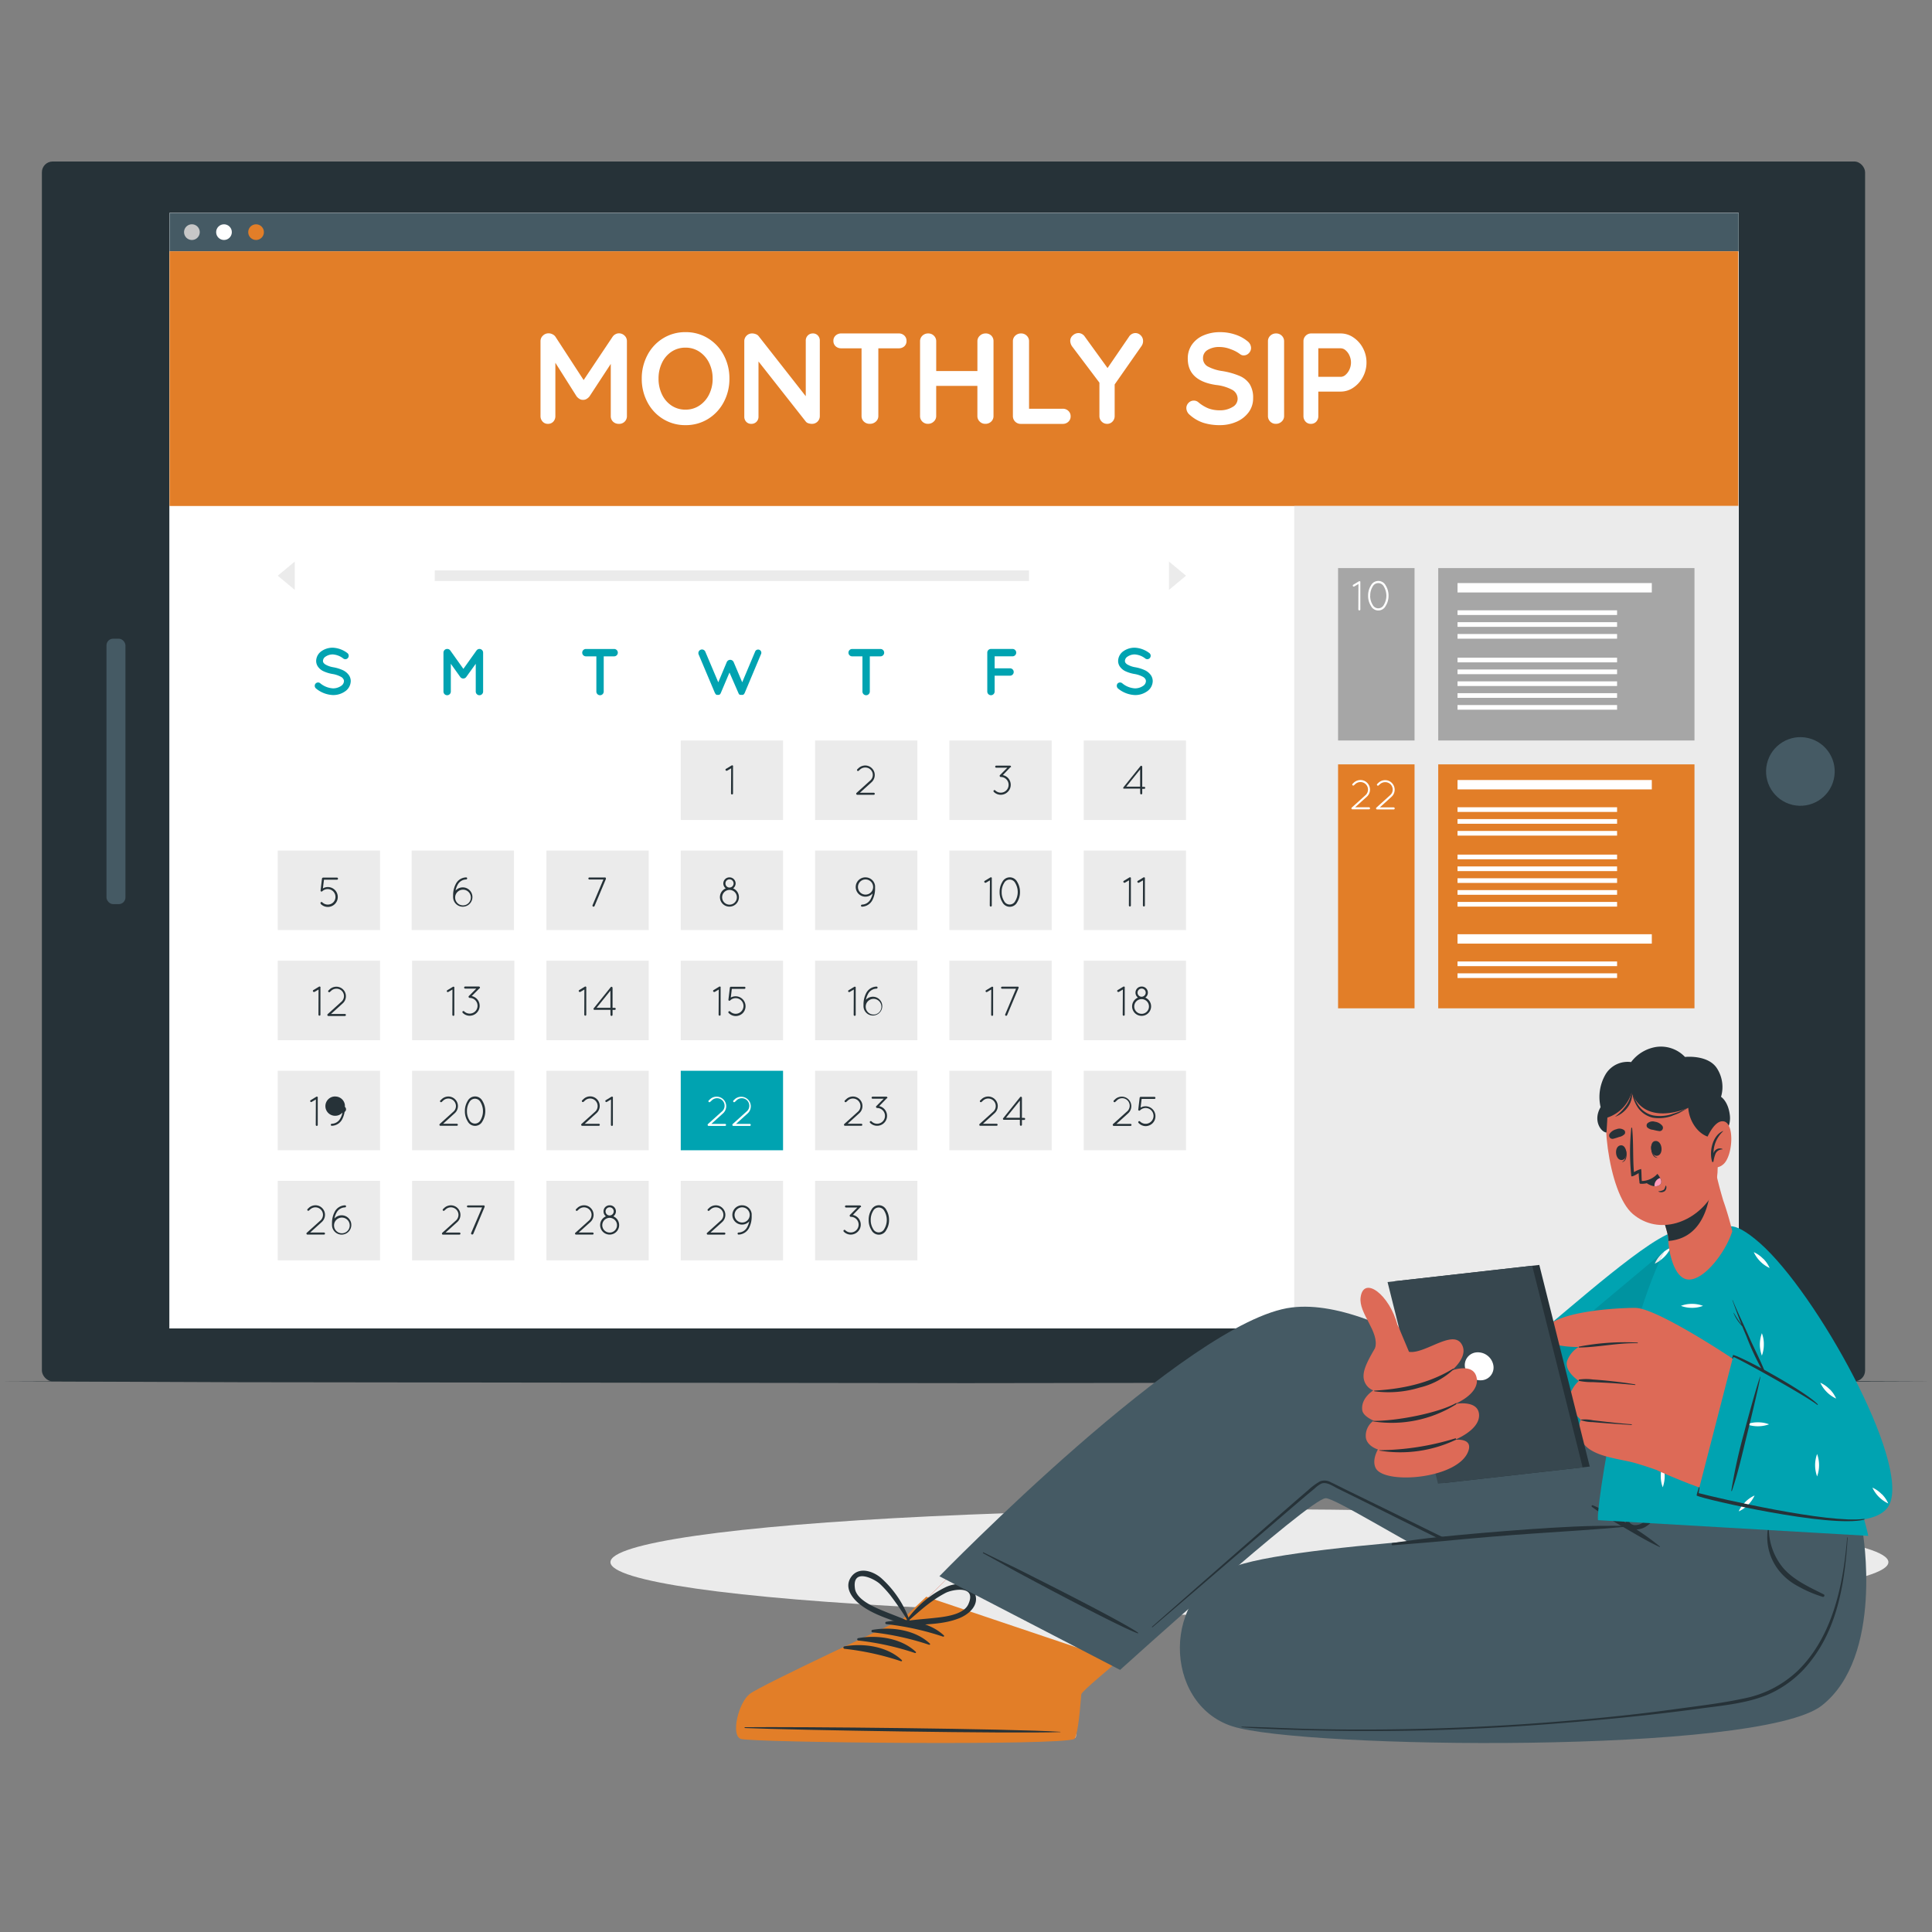 <svg xmlns="http://www.w3.org/2000/svg" width="360" height="360" viewBox="0 0 360 360">
  <rect x="0" y="0" width="360" height="360" fill="#808080" stroke="none"/>
  <g id="feature_illustration_1" transform="translate(0 -0.313)">
    <g id="Rectangle_7950" data-name="Rectangle 7950" transform="translate(0 0.313)" fill="#fff" stroke="#707070" stroke-width="1" opacity="0">
      <rect width="360" height="360" stroke="none"/>
      <rect x="0.5" y="0.5" width="359" height="359" fill="none"/>
    </g>
    <g id="Online_calendar-cuate" data-name="Online calendar-cuate" transform="translate(0 30.408)">
      <g id="freepik--Shadow--inject-242" transform="translate(113.749 251.129)">
        <ellipse id="Ellipse_497" data-name="Ellipse 497" cx="119.063" cy="9.86" rx="119.063" ry="9.86" fill="#ebebeb"/>
      </g>
      <g id="freepik--Floor--inject-242" transform="translate(0 226.949)">
        <path id="Path_25566" data-name="Path 25566" d="M.24,364.9l45-.165,45-.062,90-.117,90,.117,45,.062,45,.165-45,.172-45,.055-90,.117-90-.117-45-.055Z" transform="translate(-0.24 -364.56)" fill="#263238"/>
      </g>
      <g id="freepik--Device--inject-242" transform="translate(7.806 0)">
        <rect id="Rectangle_7951" data-name="Rectangle 7951" width="339.726" height="227.292" rx="2" transform="translate(0)" fill="#263238"/>
        <line id="Line_1364" data-name="Line 1364" y1="0.528" transform="translate(44.717 9.325)" fill="none"/>
        <rect id="Rectangle_7952" data-name="Rectangle 7952" width="292.381" height="207.846" transform="translate(23.782 9.593)" fill="#fff"/>
        <rect id="Rectangle_7953" data-name="Rectangle 7953" width="3.534" height="49.466" rx="1.25" transform="translate(12.035 88.913)" fill="#455a64"/>
        <circle id="Ellipse_498" data-name="Ellipse 498" cx="6.395" cy="6.395" r="6.395" transform="translate(319.971 118.403) rotate(-76.66)" fill="#455a64"/>
        <rect id="Rectangle_7954" data-name="Rectangle 7954" width="292.381" height="207.846" transform="translate(23.782 9.593)" fill="#fff"/>
        <rect id="Rectangle_7955" data-name="Rectangle 7955" width="292.381" height="7.143" transform="translate(23.782 9.593)" fill="#455a64"/>
        <path id="Path_25567" data-name="Path 25567" d="M172.8,92.882a1.461,1.461,0,1,1-.43-1.036,1.461,1.461,0,0,1,.43,1.036Z" transform="translate(-143.387 -79.721)" fill="#c7c7c7"/>
        <circle id="Ellipse_499" data-name="Ellipse 499" cx="1.462" cy="1.462" r="1.462" transform="translate(32.469 11.699)" fill="#fff"/>
        <circle id="Ellipse_500" data-name="Ellipse 500" cx="1.462" cy="1.462" r="1.462" transform="translate(38.446 11.699)" fill="#e27e28"/>
        <rect id="Rectangle_7956" data-name="Rectangle 7956" width="19.062" height="14.814" transform="translate(43.949 128.395)" fill="#ebebeb"/>
        <rect id="Rectangle_7957" data-name="Rectangle 7957" width="19.062" height="14.814" transform="translate(68.898 128.395)" fill="#ebebeb"/>
        <rect id="Rectangle_7958" data-name="Rectangle 7958" width="19.062" height="14.814" transform="translate(94.011 128.395)" fill="#ebebeb"/>
        <rect id="Rectangle_7959" data-name="Rectangle 7959" width="19.062" height="14.814" transform="translate(119.042 128.395)" fill="#ebebeb"/>
        <rect id="Rectangle_7960" data-name="Rectangle 7960" width="19.062" height="14.814" transform="translate(144.074 128.395)" fill="#ebebeb"/>
        <rect id="Rectangle_7961" data-name="Rectangle 7961" width="19.062" height="14.814" transform="translate(169.098 128.395)" fill="#ebebeb"/>
        <rect id="Rectangle_7962" data-name="Rectangle 7962" width="19.062" height="14.814" transform="translate(194.129 128.395)" fill="#ebebeb"/>
        <rect id="Rectangle_7963" data-name="Rectangle 7963" width="19.062" height="14.814" transform="translate(43.949 148.911)" fill="#ebebeb"/>
        <rect id="Rectangle_7964" data-name="Rectangle 7964" width="19.062" height="14.814" transform="translate(68.98 148.911)" fill="#ebebeb"/>
        <rect id="Rectangle_7965" data-name="Rectangle 7965" width="19.062" height="14.814" transform="translate(94.011 148.911)" fill="#ebebeb"/>
        <rect id="Rectangle_7966" data-name="Rectangle 7966" width="19.062" height="14.814" transform="translate(119.042 148.911)" fill="#ebebeb"/>
        <rect id="Rectangle_7967" data-name="Rectangle 7967" width="19.062" height="14.814" transform="translate(144.074 148.911)" fill="#ebebeb"/>
        <rect id="Rectangle_7968" data-name="Rectangle 7968" width="19.062" height="14.814" transform="translate(169.098 148.911)" fill="#ebebeb"/>
        <rect id="Rectangle_7969" data-name="Rectangle 7969" width="19.062" height="14.814" transform="translate(194.129 148.911)" fill="#ebebeb"/>
        <rect id="Rectangle_7970" data-name="Rectangle 7970" width="19.062" height="14.814" transform="translate(119.042 107.885)" fill="#ebebeb"/>
        <rect id="Rectangle_7971" data-name="Rectangle 7971" width="19.062" height="14.814" transform="translate(144.074 107.885)" fill="#ebebeb"/>
        <rect id="Rectangle_7972" data-name="Rectangle 7972" width="19.062" height="14.814" transform="translate(169.098 107.885)" fill="#ebebeb"/>
        <rect id="Rectangle_7973" data-name="Rectangle 7973" width="19.062" height="14.814" transform="translate(194.129 107.885)" fill="#ebebeb"/>
        <rect id="Rectangle_7974" data-name="Rectangle 7974" width="19.062" height="14.814" transform="translate(43.949 169.427)" fill="#ebebeb"/>
        <rect id="Rectangle_7975" data-name="Rectangle 7975" width="19.062" height="14.814" transform="translate(68.98 169.427)" fill="#ebebeb"/>
        <rect id="Rectangle_7976" data-name="Rectangle 7976" width="19.062" height="14.814" transform="translate(94.011 169.427)" fill="#ebebeb"/>
        <rect id="Rectangle_7977" data-name="Rectangle 7977" width="19.062" height="14.814" transform="translate(119.042 169.427)" fill="#00a3b1"/>
        <rect id="Rectangle_7978" data-name="Rectangle 7978" width="19.062" height="14.814" transform="translate(144.074 169.427)" fill="#ebebeb"/>
        <rect id="Rectangle_7979" data-name="Rectangle 7979" width="19.062" height="14.814" transform="translate(169.098 169.427)" fill="#ebebeb"/>
        <rect id="Rectangle_7980" data-name="Rectangle 7980" width="19.062" height="14.814" transform="translate(194.129 169.427)" fill="#ebebeb"/>
        <rect id="Rectangle_7981" data-name="Rectangle 7981" width="19.062" height="14.814" transform="translate(43.949 189.937)" fill="#ebebeb"/>
        <rect id="Rectangle_7982" data-name="Rectangle 7982" width="19.062" height="14.814" transform="translate(68.98 189.937)" fill="#ebebeb"/>
        <rect id="Rectangle_7983" data-name="Rectangle 7983" width="19.062" height="14.814" transform="translate(94.011 189.937)" fill="#ebebeb"/>
        <rect id="Rectangle_7984" data-name="Rectangle 7984" width="19.062" height="14.814" transform="translate(119.042 189.937)" fill="#ebebeb"/>
        <rect id="Rectangle_7985" data-name="Rectangle 7985" width="19.062" height="14.814" transform="translate(144.074 189.937)" fill="#ebebeb"/>
        <path id="Path_25568" data-name="Path 25568" d="M205.5,213.111a.631.631,0,0,1,.892-.082,4.068,4.068,0,0,0,2.354.947,2.635,2.635,0,0,0,1.537-.46,1.112,1.112,0,0,0,.528-.885.686.686,0,0,0-.117-.391,1.077,1.077,0,0,0-.364-.371,4.983,4.983,0,0,0-1.688-.576h0a6.6,6.6,0,0,1-1.585-.48,2.579,2.579,0,0,1-1.146-.961,1.866,1.866,0,0,1-.281-1,2.278,2.278,0,0,1,.981-1.8,3.636,3.636,0,0,1,2.127-.652,4.844,4.844,0,0,1,2.683.981.638.638,0,0,1,.172.871.624.624,0,0,1-.878.185,3.547,3.547,0,0,0-1.976-.782,2.354,2.354,0,0,0-1.372.419.974.974,0,0,0-.467.775.611.611,0,0,0,.089.343,1.216,1.216,0,0,0,.329.316,4.288,4.288,0,0,0,1.537.542h0a7.337,7.337,0,0,1,1.695.515,2.9,2.9,0,0,1,1.228,1.022,1.99,1.99,0,0,1,.295,1.043,2.367,2.367,0,0,1-1.057,1.908,3.815,3.815,0,0,1-2.271.686A5.29,5.29,0,0,1,205.6,214,.645.645,0,0,1,205.5,213.111Z" transform="translate(-154.524 -115.806)" fill="#00a3b1"/>
        <path id="Path_25569" data-name="Path 25569" d="M247.71,207.426v7.253a.686.686,0,1,1-1.372,0v-5.174l-1.77,2.456a.686.686,0,0,1-.556.288h0a.686.686,0,0,1-.563-.288l-1.756-2.456v5.174a.686.686,0,0,1-1.372,0v-7.253a.686.686,0,0,1,.686-.686h.041a.686.686,0,0,1,.542.281l2.443,3.431,2.45-3.431a.686.686,0,0,1,.549-.281h0A.686.686,0,0,1,247.71,207.426Z" transform="translate(-165.494 -115.913)" fill="#00a3b1"/>
        <path id="Path_25570" data-name="Path 25570" d="M283.963,208.122h-1.955v6.56a.686.686,0,0,1-1.372,0v-6.56h-1.949a.686.686,0,1,1,0-1.372h5.249a.686.686,0,0,1,.027,1.372Z" transform="translate(-177.319 -115.916)" fill="#00a3b1"/>
        <path id="Path_25571" data-name="Path 25571" d="M321.2,207.82l-3.012,7.17a.414.414,0,0,1-.062.11h0a.6.6,0,0,1-.062.075v.034l-.082.062h0c-.041,0-.062.062-.11.075h-.1a.341.341,0,0,1-.123,0,.3.3,0,0,1-.11,0h-.219a.248.248,0,0,1-.117-.075h0c-.041,0-.062-.048-.089-.062a.063.063,0,0,1,0-.034.548.548,0,0,1-.055-.075h0a.2.2,0,0,1-.048-.11l-1.66-3.808-1.613,3.808a.86.86,0,0,1-.048.11h0a.759.759,0,0,1-.075.075v.034a.329.329,0,0,0-.075.062h0a.755.755,0,0,1-.1.075h0a.178.178,0,0,0-.1,0h-.034a.321.321,0,0,1-.11,0,.355.355,0,0,1-.123,0h-.124a.4.4,0,0,1-.11-.075h0a.342.342,0,0,0-.082-.062v-.034l-.062-.075h0a.134.134,0,0,0-.062-.11l-3.026-7.17a.672.672,0,0,1,1.242-.515l2.415,5.7,1.585-3.774a.7.7,0,0,1,1.276,0L317.723,213l2.4-5.7a.6.6,0,1,1,1.077.515Z" transform="translate(-187.229 -115.964)" fill="#00a3b1"/>
        <path id="Path_25572" data-name="Path 25572" d="M356.27,208.122h-1.99v6.56a.686.686,0,1,1-1.372,0v-6.56h-1.921a.686.686,0,0,1,0-1.372h5.283a.686.686,0,0,1,0,1.372Z" transform="translate(-200.01 -115.916)" fill="#00a3b1"/>
        <path id="Path_25573" data-name="Path 25573" d="M388,214.679v-7.253a.686.686,0,0,1,.686-.686h4.021a.686.686,0,0,1,0,1.372h-3.335v2.237h2.868a.686.686,0,1,1,0,1.372h-2.868v2.951a.686.686,0,0,1-1.372.007Z" transform="translate(-211.841 -115.913)" fill="#00a3b1"/>
        <path id="Path_25574" data-name="Path 25574" d="M423.286,213.111a.638.638,0,0,1,.9-.082,4.048,4.048,0,0,0,2.347.947,2.635,2.635,0,0,0,1.537-.46,1.1,1.1,0,0,0,.528-.885.739.739,0,0,0-.11-.391,1.181,1.181,0,0,0-.37-.371,4.981,4.981,0,0,0-1.688-.576h0a6.7,6.7,0,0,1-1.585-.48,2.654,2.654,0,0,1-1.146-.961,1.866,1.866,0,0,1-.281-1,2.278,2.278,0,0,1,.981-1.8,3.635,3.635,0,0,1,2.127-.652,4.844,4.844,0,0,1,2.683.981.631.631,0,0,1,.172.871.618.618,0,0,1-.871.185,3.567,3.567,0,0,0-1.983-.782,2.366,2.366,0,0,0-1.372.419.974.974,0,0,0-.467.775.611.611,0,0,0,.089.343,1.212,1.212,0,0,0,.329.316,4.335,4.335,0,0,0,1.537.542h0a7.236,7.236,0,0,1,1.695.515,2.862,2.862,0,0,1,1.228,1.022,1.991,1.991,0,0,1,.3,1.043,2.367,2.367,0,0,1-1.057,1.908,3.815,3.815,0,0,1-2.271.686,5.291,5.291,0,0,1-3.15-1.228.686.686,0,0,1-.1-.885Z" transform="translate(-222.878 -115.806)" fill="#00a3b1"/>
        <path id="Path_25575" data-name="Path 25575" d="M206.974,273.707a.192.192,0,0,1,0-.274.206.206,0,0,1,.281,0,1.455,1.455,0,0,0,2.059,0,1.456,1.456,0,0,0-2.059-2.058.185.185,0,0,1-.268,0,.1.1,0,0,1-.048-.062h0a.152.152,0,0,1,0-.062.294.294,0,0,0,0-.034l.261-2.2a.226.226,0,0,1,.206-.185h2.539a.2.2,0,1,1,0,.391h-2.374l-.2,1.619a1.845,1.845,0,0,1,2.772,1.6,1.818,1.818,0,0,1-.542,1.311,1.853,1.853,0,0,1-2.621,0Z" transform="translate(-155.01 -135.397)" fill="#263238"/>
        <path id="Path_25576" data-name="Path 25576" d="M243.459,269.967a2.2,2.2,0,0,1,1.908-1.187.185.185,0,0,1,.192.178.206.206,0,0,1-.185.206,1.846,1.846,0,0,0-1.592.988,3.752,3.752,0,0,0-.391,1.091,1.8,1.8,0,1,1-.453,1.249,3.052,3.052,0,0,1,0-.357A4.453,4.453,0,0,1,243.459,269.967Zm-.137,2.5a.408.408,0,0,0,0,.1.116.116,0,0,1,0,.055,1.462,1.462,0,1,0,0-.185Z" transform="translate(-166.314 -135.383)" fill="#263238"/>
        <path id="Path_25577" data-name="Path 25577" d="M280.446,273.968l2.024-4.8h-2.642a.192.192,0,0,1,0-.377h2.889a.179.179,0,0,1,.22.13.169.169,0,0,1,0,.062.159.159,0,0,1,0,.1l-2.113,5.03a.206.206,0,0,1-.178.117.116.116,0,0,1-.075,0,.2.2,0,0,1-.124-.254Z" transform="translate(-177.844 -135.383)" fill="#263238"/>
        <path id="Path_25578" data-name="Path 25578" d="M317.184,268.77a1.139,1.139,0,0,1,1.139,1.132,1.167,1.167,0,0,1-.467.919,1.77,1.77,0,1,1-1.372,0,1.16,1.16,0,0,1-.453-.919,1.132,1.132,0,0,1,1.153-1.132Zm0,5.084a1.372,1.372,0,1,0-1.372-1.372A1.372,1.372,0,0,0,317.184,273.854Zm0-3.184a.775.775,0,0,0,.762-.768.762.762,0,0,0-.762-.762.748.748,0,0,0-.755.762A.762.762,0,0,0,317.184,270.671Z" transform="translate(-189.057 -135.38)" fill="#263238"/>
        <path id="Path_25579" data-name="Path 25579" d="M354.082,268.77a1.791,1.791,0,0,1,1.791,1.592.089.089,0,0,0,0,.034v.474a4.584,4.584,0,0,1-.521,2.175,2.279,2.279,0,0,1-1.914,1.187h0a.185.185,0,0,1-.192-.185.2.2,0,0,1,.185-.2,1.873,1.873,0,0,0,1.592-.988,3.663,3.663,0,0,0,.391-1.1,1.8,1.8,0,1,1-1.372-2.992Zm1.427,1.791a1.413,1.413,0,1,0-.416,1.009A1.427,1.427,0,0,0,355.509,270.561Z" transform="translate(-200.621 -135.38)" fill="#263238"/>
        <path id="Path_25580" data-name="Path 25580" d="M388.237,269.322l-.768.446a.164.164,0,0,1-.1,0,.2.2,0,0,1-.165-.1.178.178,0,0,1,.069-.254l1.057-.638a.192.192,0,0,1,.254.068.2.2,0,0,1,0,.137V274a.189.189,0,1,1-.377,0Z" transform="translate(-211.584 -135.376)" fill="#263238"/>
        <path id="Path_25581" data-name="Path 25581" d="M391.35,271.5a3.478,3.478,0,0,1,.521-1.914,1.551,1.551,0,0,1,2.745,0,3.541,3.541,0,0,1,.528,1.914,3.479,3.479,0,0,1-.528,1.9,1.537,1.537,0,0,1-2.745,0A3.432,3.432,0,0,1,391.35,271.5Zm.384,0a3.082,3.082,0,0,0,.46,1.688,1.153,1.153,0,0,0,2.059,0,3.26,3.26,0,0,0,0-3.383,1.16,1.16,0,0,0-2.059,0A3.086,3.086,0,0,0,391.734,271.5Z" transform="translate(-212.892 -135.374)" fill="#263238"/>
        <path id="Path_25582" data-name="Path 25582" d="M426,269.321l-.775.446a.145.145,0,0,1-.089,0,.185.185,0,0,1-.165-.1.178.178,0,0,1,.068-.254l1.05-.638a.2.2,0,0,1,.261.069.24.24,0,0,1,0,.137V274a.185.185,0,0,1-.185.192.192.192,0,0,1-.185-.192Z" transform="translate(-223.434 -135.376)" fill="#263238"/>
        <path id="Path_25583" data-name="Path 25583" d="M429.807,269.322l-.775.446a.143.143,0,0,1-.089,0,.185.185,0,0,1-.165-.1.179.179,0,0,1,.069-.254l1.05-.638a.2.2,0,0,1,.261.069.238.238,0,0,1,0,.137V274a.185.185,0,0,1-.185.192.192.192,0,0,1-.185-.192Z" transform="translate(-224.63 -135.376)" fill="#263238"/>
        <path id="Path_25584" data-name="Path 25584" d="M317.966,238.9l-.768.453a.227.227,0,0,1-.1,0,.192.192,0,0,1-.165-.089.185.185,0,0,1,.069-.261l1.057-.638a.192.192,0,0,1,.254.069.219.219,0,0,1,0,.144V243.6a.189.189,0,0,1-.377,0Z" transform="translate(-189.53 -125.832)" fill="#263238"/>
        <path id="Path_25585" data-name="Path 25585" d="M352.475,243.488l2.546-2.3a1.381,1.381,0,0,0-.933-2.422,1.434,1.434,0,0,0-.954.357l-.261.24a.187.187,0,1,1-.268-.261l.268-.254a1.832,1.832,0,0,1,1.208-.46,1.757,1.757,0,0,1,1.311.583,1.729,1.729,0,0,1,.467,1.194,1.805,1.805,0,0,1-.583,1.331l-2.182,1.969h2.58a.192.192,0,0,1,0,.384h-3.067a.158.158,0,0,1-.137-.055.2.2,0,0,1,.007-.309Z" transform="translate(-200.668 -125.845)" fill="#263238"/>
        <path id="Path_25586" data-name="Path 25586" d="M392.835,238.715l-1.414,1.475a1.825,1.825,0,0,1,.933.494,1.846,1.846,0,0,1,.542,1.311,1.8,1.8,0,0,1-.549,1.311,1.839,1.839,0,0,1-1.311.549,1.819,1.819,0,0,1-1.3-.549.192.192,0,1,1,.275-.268,1.461,1.461,0,0,0,2.491-1.043,1.441,1.441,0,0,0-.432-1.029,1.42,1.42,0,0,0-1.029-.425.185.185,0,0,1-.151-.082h0a.192.192,0,0,1,0-.274l1.372-1.372H390.2a.192.192,0,0,1-.2-.192.2.2,0,0,1,.2-.2h2.546a.2.2,0,0,1,.2.2.116.116,0,0,1,0,.082A.13.13,0,0,1,392.835,238.715Z" transform="translate(-212.368 -125.855)" fill="#263238"/>
        <path id="Path_25587" data-name="Path 25587" d="M428.069,242.722h-2.978a.172.172,0,0,1-.117,0,.185.185,0,0,1,0-.268l3.163-3.932h0a.172.172,0,0,1,.261,0,.254.254,0,0,1,.062.1h0v3.767h.37a.185.185,0,0,1,0,.37h-.37v.878a.192.192,0,0,1-.377,0Zm0-.371v-3.2l-2.58,3.2Z" transform="translate(-223.427 -125.868)" fill="#263238"/>
        <path id="Path_25588" data-name="Path 25588" d="M205.185,328.839l-.775.453a.2.2,0,0,1-.089.034.185.185,0,0,1-.165-.1.172.172,0,0,1,.069-.254l1.057-.645a.2.2,0,0,1,.254.076.191.191,0,0,1,0,.137v5.043a.179.179,0,0,1-.185.185.186.186,0,0,1-.185-.185Z" transform="translate(-154.135 -154.067)" fill="#263238"/>
        <path id="Path_25589" data-name="Path 25589" d="M210.092,328.28a1.8,1.8,0,0,1,1.8,1.585v.508a4.467,4.467,0,0,1-.521,2.175,2.237,2.237,0,0,1-1.908,1.187h0a.185.185,0,0,1-.2-.178.2.2,0,0,1,.185-.2,1.853,1.853,0,0,0,1.592-.995,3.294,3.294,0,0,0,.391-1.091,1.777,1.777,0,0,1-1.372.6,1.8,1.8,0,1,1,0-3.6Zm1.427,1.791a.59.59,0,1,1-.007,0Z" transform="translate(-155.432 -154.056)" fill="#263238"/>
        <path id="Path_25590" data-name="Path 25590" d="M239.282,333.4l2.546-2.3a1.373,1.373,0,0,0,.474-1.043,1.414,1.414,0,0,0-2.36-1.036l-.261.24a.192.192,0,1,1-.261-.274l.268-.247a1.81,1.81,0,0,1,1.208-.46,1.783,1.783,0,0,1,1.194,3.1l-2.182,1.976H242.5a.192.192,0,0,1,0,.377h-3.088a.158.158,0,0,1-.137-.055A.2.2,0,0,1,239.282,333.4Z" transform="translate(-165.149 -154.056)" fill="#263238"/>
        <path id="Path_25591" data-name="Path 25591" d="M246.14,331a3.533,3.533,0,0,1,.521-1.908,1.551,1.551,0,0,1,2.745,0,3.664,3.664,0,0,1,0,3.815,1.544,1.544,0,0,1-2.745,0A3.5,3.5,0,0,1,246.14,331Zm.384,0a3.089,3.089,0,0,0,.46,1.695,1.16,1.16,0,0,0,2.058,0,3.3,3.3,0,0,0,0-3.383,1.16,1.16,0,0,0-2.058,0A3.081,3.081,0,0,0,246.524,331Z" transform="translate(-167.32 -154.051)" fill="#263238"/>
        <path id="Path_25592" data-name="Path 25592" d="M277.774,333.4l2.553-2.3a1.4,1.4,0,0,0-1.887-2.079l-.268.24a.185.185,0,0,1-.268,0,.178.178,0,0,1,0-.268l.261-.247a1.785,1.785,0,1,1,2.4,2.642l-2.182,1.976h2.58a.192.192,0,1,1,0,.377h-3.053a.158.158,0,0,1-.137-.055A.213.213,0,0,1,277.774,333.4Z" transform="translate(-177.231 -154.059)" fill="#263238"/>
        <path id="Path_25593" data-name="Path 25593" d="M285.335,328.839l-.775.453a.2.2,0,0,1-.089.034.186.186,0,0,1-.165-.1.171.171,0,0,1,.069-.254l1.05-.645a.206.206,0,0,1,.261.076.193.193,0,0,1,0,.137v5.043a.178.178,0,0,1-.185.185.185.185,0,0,1-.185-.185Z" transform="translate(-179.289 -154.066)" fill="#263238"/>
        <path id="Path_25594" data-name="Path 25594" d="M312.136,333.411l2.552-2.3a1.4,1.4,0,1,0-1.887-2.058l-.268.24a.187.187,0,1,1-.261-.267l.268-.247a1.788,1.788,0,0,1,2.985,1.317,1.811,1.811,0,0,1-.583,1.324l-2.189,1.976h2.587a.192.192,0,0,1,0,.377h-3.074a.178.178,0,0,1-.144-.055.213.213,0,0,1,.014-.309Z" transform="translate(-188.01 -154.069)" fill="#fff"/>
        <path id="Path_25595" data-name="Path 25595" d="M318.846,333.411l2.553-2.3a1.4,1.4,0,1,0-1.887-2.058l-.268.24a.187.187,0,1,1-.261-.267l.267-.247a1.785,1.785,0,0,1,2.4,2.642l-2.189,1.976h2.587a.192.192,0,0,1,0,.377h-3.074a.179.179,0,0,1-.144-.055.213.213,0,0,1,.014-.309Z" transform="translate(-190.115 -154.069)" fill="#fff"/>
        <path id="Path_25596" data-name="Path 25596" d="M349.144,333.4l2.552-2.3a1.4,1.4,0,1,0-1.887-2.079l-.268.24a.192.192,0,1,1-.261-.274l.267-.247a1.811,1.811,0,0,1,1.208-.46,1.783,1.783,0,0,1,1.194,3.1l-2.182,1.976h2.58a.192.192,0,0,1,0,.377h-3.074a.158.158,0,0,1-.137-.055.213.213,0,0,1,.007-.281Z" transform="translate(-199.629 -154.056)" fill="#263238"/>
        <path id="Path_25597" data-name="Path 25597" d="M359.257,328.636l-1.414,1.448a1.852,1.852,0,0,1-.384,3.664,1.811,1.811,0,0,1-1.3-.542.192.192,0,1,1,.268-.274,1.461,1.461,0,0,0,2.5-1.036,1.42,1.42,0,0,0-.425-1.029,1.441,1.441,0,0,0-1.029-.432.2.2,0,0,1-.158-.075h0a.192.192,0,0,1,0-.281l1.372-1.372h-2.059a.192.192,0,1,1,0-.384h2.552a.192.192,0,0,1,.192.192.162.162,0,0,1,0,.082Z" transform="translate(-201.83 -154.069)" fill="#263238"/>
        <path id="Path_25598" data-name="Path 25598" d="M385.884,333.4l2.553-2.3a1.4,1.4,0,1,0-1.887-2.079l-.268.24a.192.192,0,1,1-.261-.274l.268-.247a1.81,1.81,0,0,1,1.208-.46,1.783,1.783,0,0,1,1.194,3.1l-2.182,1.976h2.58a.192.192,0,0,1,0,.377h-3.074a.158.158,0,0,1-.137-.055A.213.213,0,0,1,385.884,333.4Z" transform="translate(-211.16 -154.056)" fill="#263238"/>
        <path id="Path_25599" data-name="Path 25599" d="M395.407,332.635h-2.978a.171.171,0,0,1-.117-.041.178.178,0,0,1,0-.268l3.156-3.932h0a.178.178,0,0,1,.261,0,.191.191,0,0,1,.062.089.133.133,0,0,0,0,.034v3.767h.371a.192.192,0,1,1,0,.377h-.371v.933a.192.192,0,0,1-.377,0Zm0-.377v-3.2l-2.587,3.2Z" transform="translate(-213.176 -154.074)" fill="#263238"/>
        <path id="Path_25600" data-name="Path 25600" d="M422.146,333.411l2.552-2.3a1.4,1.4,0,1,0-1.887-2.058l-.268.24a.187.187,0,1,1-.261-.267l.261-.247a1.813,1.813,0,0,1,1.214-.46,1.778,1.778,0,0,1,1.187,3.1l-2.182,1.976h2.58a.192.192,0,1,1,0,.377h-3.067a.178.178,0,0,1-.144-.055.213.213,0,0,1,.014-.309Z" transform="translate(-222.535 -154.069)" fill="#263238"/>
        <path id="Path_25601" data-name="Path 25601" d="M429.052,333.231a.185.185,0,0,1,0-.274.192.192,0,0,1,.274,0,1.47,1.47,0,1,0,0-2.065.185.185,0,0,1-.268,0,.1.1,0,0,1-.062-.027h0a.169.169,0,0,1,0-.062.245.245,0,0,0,0-.041l.261-2.2a.208.208,0,0,1,.206-.185h2.546a.192.192,0,0,1,.192.192.185.185,0,0,1-.192.192h-2.381l-.2,1.626a1.84,1.84,0,0,1,2.772,1.6,1.818,1.818,0,0,1-.542,1.311,1.888,1.888,0,0,1-1.311.535A1.839,1.839,0,0,1,429.052,333.231Z" transform="translate(-224.706 -154.088)" fill="#263238"/>
        <path id="Path_25602" data-name="Path 25602" d="M203.17,362.946l2.553-2.3a1.434,1.434,0,0,0,.467-1.05,1.372,1.372,0,0,0-.364-.933,1.407,1.407,0,0,0-1.036-.46,1.434,1.434,0,0,0-.954.357l-.268.24a.185.185,0,0,1-.254-.268l.261-.254a1.846,1.846,0,0,1,1.214-.46,1.742,1.742,0,0,1,1.311.583,1.763,1.763,0,0,1,.467,1.194,1.811,1.811,0,0,1-.59,1.331l-2.182,1.969h2.58a.192.192,0,1,1,0,.384h-3.067a.192.192,0,0,1-.137-.336Z" transform="translate(-153.814 -163.327)" fill="#263238"/>
        <path id="Path_25603" data-name="Path 25603" d="M210.562,359.017a2.223,2.223,0,0,1,1.908-1.187.192.192,0,0,1,.2.178.206.206,0,0,1-.185.206,1.839,1.839,0,0,0-1.592.988,3.433,3.433,0,0,0-.391,1.091,1.8,1.8,0,1,1-.453,1.249,3.052,3.052,0,0,1,0-.357,4.446,4.446,0,0,1,.515-2.168Zm-.13,2.5a.528.528,0,0,0,0,.1.153.153,0,0,1,0,.055,1.461,1.461,0,1,0,0-.192Z" transform="translate(-155.992 -163.33)" fill="#263238"/>
        <path id="Path_25604" data-name="Path 25604" d="M239.971,362.949l2.553-2.3a1.434,1.434,0,0,0,.467-1.05,1.415,1.415,0,0,0-2.354-1.036l-.268.24a.187.187,0,1,1-.268-.261l.268-.254a1.845,1.845,0,0,1,1.208-.46,1.787,1.787,0,0,1,1.194,3.108l-2.182,1.969h2.58a.192.192,0,1,1,0,.384h-3.074a.178.178,0,0,1-.137-.055A.213.213,0,0,1,239.971,362.949Z" transform="translate(-165.365 -163.33)" fill="#263238"/>
        <path id="Path_25605" data-name="Path 25605" d="M247.469,363.02l2.058-4.8h-2.642a.185.185,0,1,1,0-.37h2.889a.225.225,0,0,1,.117,0,.192.192,0,0,1,.1.117.164.164,0,0,1,0,.062.178.178,0,0,1,0,.1l-2.113,5.023a.206.206,0,0,1-.172.117.124.124,0,0,1-.082,0A.213.213,0,0,1,247.469,363.02Z" transform="translate(-167.496 -163.333)" fill="#263238"/>
        <path id="Path_25606" data-name="Path 25606" d="M276.11,362.946l2.552-2.3a1.434,1.434,0,0,0,.466-1.05,1.371,1.371,0,0,0-.364-.933,1.406,1.406,0,0,0-1.036-.46,1.435,1.435,0,0,0-.954.357l-.267.24a.185.185,0,1,1-.254-.267l.261-.254a1.846,1.846,0,0,1,1.214-.46,1.742,1.742,0,0,1,1.311.583,1.763,1.763,0,0,1,.467,1.194,1.825,1.825,0,0,1-.583,1.331l-2.189,1.969h2.587a.192.192,0,1,1,0,.384h-3.074a.192.192,0,0,1-.137-.336Z" transform="translate(-176.706 -163.327)" fill="#263238"/>
        <path id="Path_25607" data-name="Path 25607" d="M284.64,357.82a1.132,1.132,0,0,1,.686,2.059,1.77,1.77,0,1,1-1.372,0,1.146,1.146,0,0,1-.453-.92,1.126,1.126,0,0,1,1.139-1.139Zm0,5.084a1.372,1.372,0,1,0-1.372-1.372A1.372,1.372,0,0,0,284.64,362.9Zm0-3.184a.775.775,0,0,0,.762-.768.762.762,0,1,0-.762.768Z" transform="translate(-178.848 -163.327)" fill="#263238"/>
        <path id="Path_25608" data-name="Path 25608" d="M311.9,362.949l2.553-2.3a1.407,1.407,0,0,0,.466-1.05,1.372,1.372,0,0,0-.364-.933,1.406,1.406,0,0,0-1.036-.46,1.435,1.435,0,0,0-.954.357l-.268.24a.185.185,0,1,1-.261-.261l.268-.254a1.831,1.831,0,0,1,1.208-.46,1.737,1.737,0,0,1,1.311.583,1.764,1.764,0,0,1,.467,1.194,1.8,1.8,0,0,1-.583,1.331l-2.189,1.969H315.1a.192.192,0,0,1,0,.384h-3.074a.192.192,0,0,1-.137-.336Z" transform="translate(-187.935 -163.33)" fill="#263238"/>
        <path id="Path_25609" data-name="Path 25609" d="M320.575,357.82a1.791,1.791,0,0,1,1.791,1.592.259.259,0,0,0,0,.041v.466a4.543,4.543,0,0,1-.521,2.175,2.278,2.278,0,0,1-1.914,1.187h0a.185.185,0,0,1-.192-.178.2.2,0,0,1,.185-.206,1.845,1.845,0,0,0,1.592-.988,3.689,3.689,0,0,0,.391-1.091,1.8,1.8,0,1,1-1.372-3Zm1.427,1.8a1.413,1.413,0,1,0-.419,1A1.427,1.427,0,0,0,322,359.618Z" transform="translate(-190.107 -163.327)" fill="#263238"/>
        <path id="Path_25610" data-name="Path 25610" d="M352.105,358.171l-1.413,1.455a1.825,1.825,0,0,1,.933.494,1.846,1.846,0,0,1,.542,1.311,1.8,1.8,0,0,1-.549,1.311,1.86,1.86,0,0,1-1.311.549,1.818,1.818,0,0,1-1.3-.549.194.194,0,1,1,.274-.274,1.462,1.462,0,0,0,2.491-1.036,1.442,1.442,0,0,0-.432-1.029,1.42,1.42,0,0,0-1.029-.425.185.185,0,0,1-.151-.082h0a.206.206,0,0,1,0-.281l1.372-1.372h-2.059a.2.2,0,1,1,0-.391h2.546a.2.2,0,0,1,.2.192.124.124,0,0,1,0,.089A.179.179,0,0,1,352.105,358.171Z" transform="translate(-199.585 -163.335)" fill="#263238"/>
        <path id="Path_25611" data-name="Path 25611" d="M355.79,360.545a3.48,3.48,0,0,1,.522-1.914,1.551,1.551,0,0,1,2.745,0,3.541,3.541,0,0,1,.528,1.914,3.432,3.432,0,0,1-.528,1.9,1.537,1.537,0,0,1-2.745,0A3.43,3.43,0,0,1,355.79,360.545Zm.384,0a3.108,3.108,0,0,0,.46,1.695,1.159,1.159,0,0,0,2.058,0,3.273,3.273,0,0,0,0-3.39,1.16,1.16,0,0,0-2.058,0A3.108,3.108,0,0,0,356.174,360.545Z" transform="translate(-201.732 -163.321)" fill="#263238"/>
        <path id="Path_25612" data-name="Path 25612" d="M205.917,298.975l-.775.453a.193.193,0,0,1-.089,0,.185.185,0,0,1-.165-.1.178.178,0,0,1,.069-.254l1.057-.638a.192.192,0,0,1,.254.069.2.2,0,0,1,0,.137v5.016a.185.185,0,0,1-.185.192.192.192,0,0,1-.185-.192Z" transform="translate(-154.365 -144.684)" fill="#263238"/>
        <path id="Path_25613" data-name="Path 25613" d="M208.865,303.558l2.553-2.306a1.407,1.407,0,0,0,.467-1.043,1.372,1.372,0,0,0-1.407-1.372,1.42,1.42,0,0,0-.947.357l-.268.24a.185.185,0,0,1-.268,0,.178.178,0,0,1,0-.267l.261-.247a1.847,1.847,0,0,1,1.208-.46,1.778,1.778,0,0,1,1.194,3.1l-2.182,1.976h2.58a.192.192,0,0,1,.192.192.2.2,0,0,1-.192.192h-3.074a.207.207,0,0,1-.137-.055.213.213,0,0,1,.021-.309Z" transform="translate(-155.598 -144.698)" fill="#263238"/>
        <path id="Path_25614" data-name="Path 25614" d="M242.276,298.987l-.776.453a.186.186,0,1,1-.185-.323l1.05-.638a.2.2,0,0,1,.261.069.248.248,0,0,1,0,.137V303.7a.185.185,0,0,1-.185.192.192.192,0,0,1-.185-.192Z" transform="translate(-165.775 -144.697)" fill="#263238"/>
        <path id="Path_25615" data-name="Path 25615" d="M248.63,298.763,247.2,300.19A1.846,1.846,0,0,1,248.679,302a1.812,1.812,0,0,1-.549,1.311,1.86,1.86,0,0,1-1.311.549,1.791,1.791,0,0,1-1.3-.549.192.192,0,1,1,.268-.275,1.475,1.475,0,0,0,1.029.425,1.5,1.5,0,0,0,1.043-.425,1.465,1.465,0,0,0-1.036-2.5.186.186,0,0,1-.151-.076h0a.192.192,0,0,1,0-.281l1.372-1.372h-2.058a.2.2,0,0,1-.2-.2.192.192,0,0,1,.2-.192h2.546a.192.192,0,0,1,.2.192.138.138,0,0,1,0,.089A.177.177,0,0,1,248.63,298.763Z" transform="translate(-167.108 -144.685)" fill="#263238"/>
        <path id="Path_25616" data-name="Path 25616" d="M278.107,298.975l-.775.453a.194.194,0,0,1-.089,0,.185.185,0,0,1-.165-.1.178.178,0,0,1,.069-.254l1.05-.638a.2.2,0,0,1,.261.069.247.247,0,0,1,0,.137v5.016a.185.185,0,0,1-.185.192.192.192,0,0,1-.185-.192Z" transform="translate(-177.021 -144.684)" fill="#263238"/>
        <path id="Path_25617" data-name="Path 25617" d="M284.217,302.776h-2.978a.144.144,0,0,1-.117-.041.171.171,0,0,1,0-.261l3.163-3.932h0a.171.171,0,0,1,.261,0,.309.309,0,0,1,.069.1h0v3.767h.364a.192.192,0,1,1,0,.377h-.364v.933a.2.2,0,0,1-.2.192.192.192,0,0,1-.185-.192Zm0-.377v-3.2l-2.58,3.2Z" transform="translate(-178.28 -144.705)" fill="#263238"/>
        <path id="Path_25618" data-name="Path 25618" d="M314.6,298.974l-.768.453a.228.228,0,0,1-.1,0,.2.2,0,0,1-.165-.1.178.178,0,0,1,.076-.254l1.05-.638a.185.185,0,0,1,.254.069.207.207,0,0,1,0,.137v5.016a.185.185,0,0,1-.185.192.2.2,0,0,1-.192-.192Z" transform="translate(-188.474 -144.683)" fill="#263238"/>
        <path id="Path_25619" data-name="Path 25619" d="M317.742,303.356a.185.185,0,0,1,0-.275.206.206,0,0,1,.281,0,1.455,1.455,0,0,0,2.484-1.029,1.456,1.456,0,0,0-2.484-1.029.185.185,0,0,1-.275,0,.11.11,0,0,1-.048-.062h0a.216.216,0,0,1,0-.069.268.268,0,0,0,0-.034l.268-2.2a.151.151,0,0,1,.075-.137.165.165,0,0,1,.124-.048h2.546a.2.2,0,0,1,0,.391h-2.381l-.192,1.619a1.853,1.853,0,0,1,2.23,2.909,1.915,1.915,0,0,1-1.311.542A1.818,1.818,0,0,1,317.742,303.356Z" transform="translate(-189.773 -144.701)" fill="#263238"/>
        <path id="Path_25620" data-name="Path 25620" d="M351.267,298.987l-.769.453a.185.185,0,0,1-.261-.069.179.179,0,0,1,.075-.254l1.05-.638a.2.2,0,0,1,.261.069.25.25,0,0,1,0,.137V303.7a.186.186,0,0,1-.185.192.2.2,0,0,1-.192-.192Z" transform="translate(-199.982 -144.697)" fill="#263238"/>
        <path id="Path_25621" data-name="Path 25621" d="M354.9,299.617a2.223,2.223,0,0,1,1.915-1.187.185.185,0,0,1,.192.178.206.206,0,0,1-.185.206,1.846,1.846,0,0,0-1.592.988,3.754,3.754,0,0,0-.391,1.091,1.749,1.749,0,1,1-.453,1.249,3.052,3.052,0,0,1,0-.357A4.524,4.524,0,0,1,354.9,299.617Zm-.1,2.5a.394.394,0,0,0,0,.1.116.116,0,0,1,0,.055,1.462,1.462,0,1,0,0-.185Z" transform="translate(-201.291 -144.688)" fill="#263238"/>
        <path id="Path_25622" data-name="Path 25622" d="M388.594,298.987l-.775.453a.185.185,0,0,1-.261-.069.179.179,0,0,1,.075-.254l1.05-.638a.2.2,0,0,1,.261.069.248.248,0,0,1,0,.137V303.7a.185.185,0,0,1-.185.192.192.192,0,0,1-.185-.192Z" transform="translate(-211.694 -144.697)" fill="#263238"/>
        <path id="Path_25623" data-name="Path 25623" d="M392.505,303.626l2.024-4.8h-2.614a.189.189,0,0,1,0-.377H394.8a.17.17,0,0,1,.117,0,.212.212,0,0,1,.1.117.162.162,0,0,1,0,.062.159.159,0,0,1-.034.1l-2.114,5.023a.185.185,0,0,1-.171.117.118.118,0,0,1-.076,0A.2.2,0,0,1,392.505,303.626Z" transform="translate(-213.012 -144.69)" fill="#263238"/>
        <path id="Path_25624" data-name="Path 25624" d="M424.337,298.975l-.768.453a.259.259,0,0,1-.1,0,.2.2,0,0,1-.165-.1.179.179,0,0,1,.069-.254l1.057-.638a.192.192,0,0,1,.254.069.206.206,0,0,1,0,.137v5.016a.189.189,0,1,1-.377,0Z" transform="translate(-222.913 -144.684)" fill="#263238"/>
        <path id="Path_25625" data-name="Path 25625" d="M429.1,298.42a1.132,1.132,0,0,1,.686,2.058,1.77,1.77,0,1,1-1.372,0,1.16,1.16,0,0,1-.453-.919,1.126,1.126,0,0,1,1.139-1.139Zm0,5.084a1.372,1.372,0,1,0-1.372-1.372A1.372,1.372,0,0,0,429.1,303.5Zm0-3.184a.775.775,0,0,0,.768-.769.762.762,0,1,0-.768.769Z" transform="translate(-224.185 -144.685)" fill="#263238"/>
        <rect id="Rectangle_7986" data-name="Rectangle 7986" width="110.733" height="1.976" transform="translate(73.207 76.192)" fill="#ebebeb"/>
        <path id="Path_25626" data-name="Path 25626" d="M148.927,147.73v-5.29l-3.177,2.642Z" transform="translate(-101.801 -67.902)" fill="#ebebeb"/>
        <path id="Path_25627" data-name="Path 25627" d="M387.77,142.44v5.29l3.177-2.649Z" transform="translate(-177.756 -67.902)" fill="#ebebeb"/>
        <rect id="Rectangle_7987" data-name="Rectangle 7987" width="292.319" height="47.462" transform="translate(23.782 16.729)" fill="#e27e28"/>
        <rect id="Rectangle_7988" data-name="Rectangle 7988" width="82.738" height="153.248" transform="translate(233.357 64.191)" fill="#ebebeb"/>
        <rect id="Rectangle_7989" data-name="Rectangle 7989" width="14.252" height="32.126" transform="translate(241.523 75.759)" fill="#a6a6a6"/>
        <rect id="Rectangle_7990" data-name="Rectangle 7990" width="47.75" height="32.126" transform="translate(260.186 75.759)" fill="#a6a6a6"/>
        <path id="Path_25628" data-name="Path 25628" d="M488.317,188.867l-.775.446a.15.15,0,0,1-.1.034.186.186,0,0,1-.089-.35l1.05-.638a.2.2,0,0,1,.261.069.243.243,0,0,1,0,.137v5.03a.186.186,0,0,1-.185.192.192.192,0,0,1-.185-.192Z" transform="translate(-242.993 -110.137)" fill="#fff"/>
        <path id="Path_25629" data-name="Path 25629" d="M491.42,191.022a3.487,3.487,0,0,1,.528-1.914,1.544,1.544,0,0,1,2.745,0,3.547,3.547,0,0,1,.535,1.914,3.479,3.479,0,0,1-.535,1.9,1.53,1.53,0,0,1-2.745,0A3.434,3.434,0,0,1,491.42,191.022Zm.384,0a3.079,3.079,0,0,0,.46,1.688,1.159,1.159,0,0,0,2.093,0,3.3,3.3,0,0,0,0-3.383,1.166,1.166,0,0,0-2.093,0,3.085,3.085,0,0,0-.446,1.695Z" transform="translate(-244.298 -110.116)" fill="#fff"/>
        <rect id="Rectangle_7991" data-name="Rectangle 7991" width="36.202" height="1.75" transform="translate(263.782 78.552)" fill="#fff"/>
        <rect id="Rectangle_7992" data-name="Rectangle 7992" width="29.731" height="0.871" transform="translate(263.782 83.63)" fill="#fff"/>
        <rect id="Rectangle_7993" data-name="Rectangle 7993" width="29.731" height="0.871" transform="translate(263.782 85.839)" fill="#fff"/>
        <rect id="Rectangle_7994" data-name="Rectangle 7994" width="29.731" height="0.871" transform="translate(263.782 88.042)" fill="#fff"/>
        <rect id="Rectangle_7995" data-name="Rectangle 7995" width="29.731" height="0.871" transform="translate(263.782 92.454)" fill="#fff"/>
        <rect id="Rectangle_7996" data-name="Rectangle 7996" width="29.731" height="0.871" transform="translate(263.782 94.656)" fill="#fff"/>
        <rect id="Rectangle_7997" data-name="Rectangle 7997" width="29.731" height="0.871" transform="translate(263.782 96.866)" fill="#fff"/>
        <rect id="Rectangle_7998" data-name="Rectangle 7998" width="29.731" height="0.871" transform="translate(263.782 99.068)" fill="#fff"/>
        <rect id="Rectangle_7999" data-name="Rectangle 7999" width="29.731" height="0.871" transform="translate(263.782 101.278)" fill="#fff"/>
        <rect id="Rectangle_8000" data-name="Rectangle 8000" width="14.252" height="45.458" transform="translate(241.523 112.332)" fill="#e27e28"/>
        <rect id="Rectangle_8001" data-name="Rectangle 8001" width="47.75" height="45.458" transform="translate(260.186 112.332)" fill="#e27e28"/>
        <path id="Path_25630" data-name="Path 25630" d="M486.968,247.459l2.546-2.3a1.407,1.407,0,0,0,.467-1.05,1.4,1.4,0,0,0-1.4-1.393,1.433,1.433,0,0,0-.954.357l-.261.24a.187.187,0,1,1-.268-.261l.268-.254a1.833,1.833,0,0,1,1.208-.46,1.736,1.736,0,0,1,1.311.583,1.777,1.777,0,0,1-.117,2.518l-2.189,1.976h2.587a.192.192,0,0,1,0,.384h-3.074a.19.19,0,0,1-.124-.343Z" transform="translate(-242.879 -127.085)" fill="#fff"/>
        <path id="Path_25631" data-name="Path 25631" d="M493.663,247.468l2.546-2.3a1.381,1.381,0,0,0-.933-2.422,1.434,1.434,0,0,0-.954.357l-.261.24a.187.187,0,1,1-.268-.261l.268-.254a1.833,1.833,0,0,1,1.208-.46,1.737,1.737,0,0,1,1.311.583,1.777,1.777,0,0,1-.117,2.518l-2.182,1.976h2.58a.192.192,0,0,1,0,.384h-3.074a.2.2,0,0,1-.124-.364Z" transform="translate(-244.977 -127.095)" fill="#fff"/>
        <rect id="Rectangle_8002" data-name="Rectangle 8002" width="36.202" height="1.75" transform="translate(263.782 115.248)" fill="#fff"/>
        <rect id="Rectangle_8003" data-name="Rectangle 8003" width="29.731" height="0.871" transform="translate(263.782 120.326)" fill="#fff"/>
        <rect id="Rectangle_8004" data-name="Rectangle 8004" width="29.731" height="0.871" transform="translate(263.782 122.528)" fill="#fff"/>
        <rect id="Rectangle_8005" data-name="Rectangle 8005" width="29.731" height="0.871" transform="translate(263.782 124.738)" fill="#fff"/>
        <rect id="Rectangle_8006" data-name="Rectangle 8006" width="36.202" height="1.75" transform="translate(263.782 143.985)" fill="#fff"/>
        <rect id="Rectangle_8007" data-name="Rectangle 8007" width="29.731" height="0.871" transform="translate(263.782 149.062)" fill="#fff"/>
        <rect id="Rectangle_8008" data-name="Rectangle 8008" width="29.731" height="0.871" transform="translate(263.782 151.272)" fill="#fff"/>
        <rect id="Rectangle_8009" data-name="Rectangle 8009" width="29.731" height="0.871" transform="translate(263.782 129.15)" fill="#fff"/>
        <rect id="Rectangle_8010" data-name="Rectangle 8010" width="29.731" height="0.871" transform="translate(263.782 131.352)" fill="#fff"/>
        <rect id="Rectangle_8011" data-name="Rectangle 8011" width="29.731" height="0.871" transform="translate(263.782 133.555)" fill="#fff"/>
        <rect id="Rectangle_8012" data-name="Rectangle 8012" width="29.731" height="0.871" transform="translate(263.782 135.764)" fill="#fff"/>
        <rect id="Rectangle_8013" data-name="Rectangle 8013" width="29.731" height="0.871" transform="translate(263.782 137.967)" fill="#fff"/>
        <path id="Path_25632" data-name="Path 25632" d="M15.806-11.143a1.474,1.474,0,0,1,1.047.421A1.382,1.382,0,0,1,17.3-9.676V4.257a1.422,1.422,0,0,1-1.492,1.468,1.505,1.505,0,0,1-1.095-.409,1.411,1.411,0,0,1-.421-1.059v-9.7L10.32.623a2.052,2.052,0,0,1-.553.469,1.117,1.117,0,0,1-.65.156,1.071,1.071,0,0,1-.626-.156A2.052,2.052,0,0,1,7.938.623l-3.97-6.28V4.257a1.482,1.482,0,0,1-.385,1.059,1.324,1.324,0,0,1-1.011.409A1.277,1.277,0,0,1,1.585,5.3,1.493,1.493,0,0,1,1.2,4.257V-9.676a1.394,1.394,0,0,1,.445-1.035,1.48,1.48,0,0,1,1.071-.433,1.6,1.6,0,0,1,.722.18,1.4,1.4,0,0,1,.553.469L9.237-2.433l5.39-8.061a1.463,1.463,0,0,1,.517-.469A1.348,1.348,0,0,1,15.806-11.143ZM36.4-2.7A9.134,9.134,0,0,1,35.346,1.67a8.109,8.109,0,0,1-2.924,3.14,7.812,7.812,0,0,1-4.2,1.155,7.812,7.812,0,0,1-4.2-1.155,8.02,8.02,0,0,1-2.912-3.14A9.219,9.219,0,0,1,20.066-2.7a9.219,9.219,0,0,1,1.047-4.367,8.02,8.02,0,0,1,2.912-3.14,7.812,7.812,0,0,1,4.2-1.155,7.812,7.812,0,0,1,4.2,1.155,8.109,8.109,0,0,1,2.924,3.14A9.134,9.134,0,0,1,36.4-2.7Zm-3.128,0a6.5,6.5,0,0,0-.65-2.924,5.244,5.244,0,0,0-1.8-2.081,4.58,4.58,0,0,0-2.6-.77,4.616,4.616,0,0,0-2.611.758,5.084,5.084,0,0,0-1.781,2.081A6.675,6.675,0,0,0,23.194-2.7,6.675,6.675,0,0,0,23.831.238,5.084,5.084,0,0,0,25.612,2.32a4.616,4.616,0,0,0,2.611.758,4.58,4.58,0,0,0,2.6-.77,5.244,5.244,0,0,0,1.8-2.081A6.5,6.5,0,0,0,33.276-2.7Zm18.673-8.422a1.228,1.228,0,0,1,.938.385,1.353,1.353,0,0,1,.361.963V4.257a1.439,1.439,0,0,1-1.468,1.468,2.08,2.08,0,0,1-.662-.108.936.936,0,0,1-.469-.3L41.819-5.9V4.377a1.328,1.328,0,0,1-.373.963,1.3,1.3,0,0,1-.975.385,1.228,1.228,0,0,1-.938-.385,1.353,1.353,0,0,1-.361-.963V-9.652a1.421,1.421,0,0,1,.421-1.047,1.421,1.421,0,0,1,1.047-.421,1.841,1.841,0,0,1,.71.144,1.142,1.142,0,0,1,.517.385L50.626.575V-9.772A1.328,1.328,0,0,1,51-10.734,1.266,1.266,0,0,1,51.949-11.119Zm15.978,0a1.482,1.482,0,0,1,1.059.385A1.324,1.324,0,0,1,69.4-9.724a1.285,1.285,0,0,1-.409,1,1.51,1.51,0,0,1-1.059.373H64.149V4.257A1.365,1.365,0,0,1,63.692,5.3a1.607,1.607,0,0,1-1.131.421A1.522,1.522,0,0,1,61.454,5.3a1.4,1.4,0,0,1-.433-1.047V-8.352H57.243a1.482,1.482,0,0,1-1.059-.385,1.324,1.324,0,0,1-.409-1.011,1.277,1.277,0,0,1,.421-.987,1.493,1.493,0,0,1,1.047-.385Zm16.195,0a1.464,1.464,0,0,1,1.083.409,1.433,1.433,0,0,1,.409,1.059V4.257A1.4,1.4,0,0,1,85.18,5.3a1.522,1.522,0,0,1-1.107.421A1.433,1.433,0,0,1,83.039,5.3a1.4,1.4,0,0,1-.433-1.047V-1.35H74.93V4.257A1.365,1.365,0,0,1,74.472,5.3a1.515,1.515,0,0,1-1.059.421A1.451,1.451,0,0,1,72.343,5.3a1.421,1.421,0,0,1-.421-1.047V-9.652a1.4,1.4,0,0,1,.433-1.047,1.522,1.522,0,0,1,1.107-.421A1.432,1.432,0,0,1,74.5-10.7a1.4,1.4,0,0,1,.433,1.047v5.535h7.676V-9.652a1.365,1.365,0,0,1,.457-1.047A1.515,1.515,0,0,1,84.122-11.119ZM98.512,2.909a1.467,1.467,0,0,1,1.047.4,1.343,1.343,0,0,1,.421,1.023,1.315,1.315,0,0,1-.421,1,1.467,1.467,0,0,1-1.047.4H90.691a1.439,1.439,0,0,1-1.468-1.468V-9.652a1.4,1.4,0,0,1,.433-1.047,1.522,1.522,0,0,1,1.107-.421A1.432,1.432,0,0,1,91.8-10.7a1.4,1.4,0,0,1,.433,1.047V2.909ZM113.479-9.7a1.607,1.607,0,0,1-.265.89l-5.029,7.195V4.257a1.443,1.443,0,0,1-.409,1.047,1.325,1.325,0,0,1-.987.421,1.392,1.392,0,0,1-1.023-.421,1.421,1.421,0,0,1-.421-1.047V-1.951L100.34-8.593a1.893,1.893,0,0,1-.433-1.131,1.322,1.322,0,0,1,.493-1.047,1.589,1.589,0,0,1,1.047-.421,1.457,1.457,0,0,1,1.179.674l4.235,5.847,3.97-5.8a1.454,1.454,0,0,1,1.2-.722,1.385,1.385,0,0,1,1.011.433A1.44,1.44,0,0,1,113.479-9.7ZM127.8,5.965a10.059,10.059,0,0,1-3.08-.433,7.13,7.13,0,0,1-2.527-1.468,1.69,1.69,0,0,1-.65-1.275,1.357,1.357,0,0,1,.409-.975,1.326,1.326,0,0,1,.987-.421,1.275,1.275,0,0,1,.818.289,7.083,7.083,0,0,0,1.877,1.155A5.887,5.887,0,0,0,127.8,3.2a4.333,4.333,0,0,0,2.322-.6,1.743,1.743,0,0,0,.975-1.492,1.913,1.913,0,0,0-.963-1.7,8.158,8.158,0,0,0-3.056-.926q-5.27-.77-5.27-4.909a4.435,4.435,0,0,1,.794-2.635,5.014,5.014,0,0,1,2.166-1.708,7.663,7.663,0,0,1,3.056-.59,8.745,8.745,0,0,1,2.851.457A6.915,6.915,0,0,1,132.9-9.7a1.606,1.606,0,0,1,.7,1.275,1.357,1.357,0,0,1-.409.975,1.3,1.3,0,0,1-.963.421,1.056,1.056,0,0,1-.65-.217,6.356,6.356,0,0,0-1.745-.926,5.783,5.783,0,0,0-2.009-.421,4.14,4.14,0,0,0-2.346.565,1.72,1.72,0,0,0-.83,1.48,1.725,1.725,0,0,0,.854,1.564,8.1,8.1,0,0,0,2.683.866,13.917,13.917,0,0,1,3.309.926,4.223,4.223,0,0,1,1.865,1.54,4.731,4.731,0,0,1,.626,2.587,4.32,4.32,0,0,1-.854,2.659,5.492,5.492,0,0,1-2.274,1.757A7.619,7.619,0,0,1,127.8,5.965Zm11.959-1.708A1.365,1.365,0,0,1,139.3,5.3a1.515,1.515,0,0,1-1.059.421,1.451,1.451,0,0,1-1.071-.421,1.421,1.421,0,0,1-.421-1.047V-9.652a1.4,1.4,0,0,1,.433-1.047,1.522,1.522,0,0,1,1.107-.421,1.433,1.433,0,0,1,1.035.421,1.4,1.4,0,0,1,.433,1.047ZM150.32-11.119a4.156,4.156,0,0,1,2.334.734,5.432,5.432,0,0,1,1.781,1.973,5.576,5.576,0,0,1,.674,2.707,5.6,5.6,0,0,1-.674,2.7,5.406,5.406,0,0,1-1.781,1.985,4.156,4.156,0,0,1-2.334.734h-4.187V4.257a1.482,1.482,0,0,1-.385,1.059,1.324,1.324,0,0,1-1.011.409,1.277,1.277,0,0,1-.987-.421,1.493,1.493,0,0,1-.385-1.047V-9.652a1.421,1.421,0,0,1,.421-1.047,1.421,1.421,0,0,1,1.047-.421Zm0,8.085a1.38,1.38,0,0,0,.9-.385,2.838,2.838,0,0,0,.722-1,3.1,3.1,0,0,0,.277-1.287,3.1,3.1,0,0,0-.277-1.287,2.719,2.719,0,0,0-.722-.987,1.4,1.4,0,0,0-.9-.373h-4.187v5.318Z" transform="translate(91.71 43.158)" fill="#fff"/>
      </g>
      <g id="freepik--Character--inject-242" transform="translate(137.153 164.923)">
        <path id="Path_25633" data-name="Path 25633" d="M326.2,431.015c1.88.686,56.457,1.715,58.6.494.233-.137.165-2.546.968-8.776.041-.3,1.29-1.455,3.232-3.088,7.3-6.114,24.455-19.014,24.455-19.014L386.2,377l-26.4,25.944-6.862,6.745s-22.3,12.042-24.51,13.634S324.32,430.294,326.2,431.015Z" transform="translate(-321.553 -302.769)" fill="#dd6a57"/>
        <path id="Path_25634" data-name="Path 25634" d="M326.206,441.933c1.88.727,56.464,1.715,58.6.494.226-.137.165-2.546.974-8.776.034-.295,1.283-1.455,3.225-3.088,2.539-2.127,3.746-3.095,7.548-6.038L361.92,411.79l-2.058,2.058L353,420.594s-22.3,12.035-24.5,13.634S324.325,441.213,326.206,441.933Z" transform="translate(-321.559 -313.688)" fill="#ebebeb"/>
        <path id="Path_25635" data-name="Path 25635" d="M320.665,444.706c1.894.686,60.053,1.3,62.146,0,.487-.3.94-3.685,1.3-8.309.041-.583,5.935-5.29,6.738-6.176l-35.632-12-4.5,4.234s-26.225,12.2-28.373,13.86S318.764,444.047,320.665,444.706Z" transform="translate(-319.778 -315.706)" fill="#e27e28"/>
        <path id="Path_25636" data-name="Path 25636" d="M322.183,453.641c9.14-.117,49.665.274,58.708.851.075,0,.075.055,0,.055-9.057.316-49.582-.371-58.708-.755C322.019,453.785,322.019,453.647,322.183,453.641Z" transform="translate(-320.494 -326.816)" fill="#263238"/>
        <path id="Path_25637" data-name="Path 25637" d="M360.528,424.9c3.6-.631,7.994,0,10.711,2.566.1.1-.041.247-.158.213a50.722,50.722,0,0,0-10.546-2.326.226.226,0,1,1-.007-.453Z" transform="translate(-332.497 -317.73)" fill="#263238"/>
        <path id="Path_25638" data-name="Path 25638" d="M356.735,427.108c3.6-.624,7.994,0,10.711,2.573.1.1-.041.247-.158.206a50.305,50.305,0,0,0-10.54-2.319.233.233,0,0,1-.014-.46Z" transform="translate(-331.318 -318.425)" fill="#263238"/>
        <path id="Path_25639" data-name="Path 25639" d="M352.9,429.346c3.6-.631,7.987,0,10.7,2.566.11.1-.041.247-.151.213A50.8,50.8,0,0,0,352.9,429.8a.226.226,0,0,1,0-.453Z" transform="translate(-330.101 -319.126)" fill="#263238"/>
        <path id="Path_25640" data-name="Path 25640" d="M349.123,431.578c3.6-.624,7.987,0,10.7,2.573.11.1-.034.247-.151.206a50.358,50.358,0,0,0-10.546-2.319.233.233,0,0,1-.007-.46Z" transform="translate(-328.928 -319.827)" fill="#263238"/>
        <path id="Path_25641" data-name="Path 25641" d="M352.389,417.381c2.518,2.01,5.819,2.855,8.769,3.987a.446.446,0,0,0,.569-.439.1.1,0,0,0,.089-.13,19.211,19.211,0,0,0-5.441-8.3c-1.482-1.276-4.117-2.182-5.537-.254S350.914,416.207,352.389,417.381Zm-.885-2.909c-.583-3.952,3.623-1.832,4.68-.844a20.887,20.887,0,0,1,1.887,2.059,55.331,55.331,0,0,1,3.28,4.8c-1.42-.645-2.875-1.167-4.316-1.757C355.319,418.026,351.833,416.653,351.5,414.471Z" transform="translate(-329.347 -313.48)" fill="#263238"/>
        <path id="Path_25642" data-name="Path 25642" d="M378.751,416.6c-.844-2.25-3.609-2.106-5.393-1.29a19.1,19.1,0,0,0-7.548,6.457.1.1,0,0,0,.041.151.453.453,0,0,0,.425.583c3.156-.268,6.56-.165,9.538-1.372C377.6,420.415,379.547,418.727,378.751,416.6ZM371,421.1c-1.551.172-3.095.261-4.639.487,1.475-1.256,2.882-2.566,4.481-3.678a20.328,20.328,0,0,1,2.388-1.475c1.29-.686,5.922-1.523,4.261,2.113C376.569,420.566,372.843,420.909,371,421.1Z" transform="translate(-334.218 -314.621)" fill="#263238"/>
        <path id="Path_25643" data-name="Path 25643" d="M375,389.678l33.67,17.449s35.077-31.749,38.288-31.989,50.4,31.79,74.195,31.886c24.606.1,25.848-25.676,25.848-25.676l-35.893-8.234c-25.875-12.756-52.835-35.681-70.455-33.519C421.474,341.887,375,389.678,375,389.678Z" transform="translate(-337.109 -290.985)" fill="#455a64"/>
        <path id="Path_25644" data-name="Path 25644" d="M386.938,406.174c5.681,2.806,4.117,1.928,9.744,4.8,2.745,1.372,16.688,8.426,19.048,10.169.055.034,0,.13-.055.11-2.779-.933-16.55-8.234-19.288-9.709-5.6-2.978-3.966-2.182-9.531-5.215a.089.089,0,1,1,.082-.158Z" transform="translate(-340.813 -311.921)" fill="#263238"/>
        <path id="Path_25645" data-name="Path 25645" d="M432.74,413.9c6.58-5.8,28.133-24.7,29.025-25.388a11.9,11.9,0,0,1,2.25-1.688,2.375,2.375,0,0,1,2.059.172c1,.467,1.976.974,2.964,1.455l5.839,2.854c7.548,3.678,15.041,7.459,22.643,11.02,7.308,3.431,12.529,6.642,20.166,9.277a114.48,114.48,0,0,0,23.419,5.585c.981.117,1.969.22,2.958.316.069,0,.069.117,0,.11a93.924,93.924,0,0,1-23.048-4.288c-7.548-2.319-12.694-5.339-19.9-8.646-7.445-3.431-14.787-7.095-22.122-10.738-3.877-1.928-7.74-3.87-11.624-5.771-.885-.432-2.141-1.372-3.143-.906a5.491,5.491,0,0,0-1.167.858l-1.29,1.071c-1.667,1.372-28.133,24.16-28.97,24.818C432.768,414.048,432.679,413.959,432.74,413.9Z" transform="translate(-355.223 -305.804)" fill="#263238"/>
        <path id="Path_25646" data-name="Path 25646" d="M567.529,396.581s4.028,23.275-7.61,32.421S463,437.051,450.058,432.865s-13.339-25.059.8-29.9c13.456-4.6,70.675-6.862,72.1-7.4.357-.144-5.078-3.4-5.05-3.6l13.037-3.98Z" transform="translate(-357.603 -306.218)" fill="#455a64"/>
        <path id="Path_25647" data-name="Path 25647" d="M599.941,399.623c0-.1.171-.062.171,0a11.516,11.516,0,0,0,2.69,7.4c1.983,2.284,4.906,3.568,7.547,4.906.254.13.062.528-.206.453a23.677,23.677,0,0,1-4.673-2.017,11.3,11.3,0,0,1-3.513-2.923A10.053,10.053,0,0,1,599.941,399.623Z" transform="translate(-407.663 -309.85)" fill="#263238"/>
        <path id="Path_25648" data-name="Path 25648" d="M561.881,392.061c.59-.755,1.235-1.475,1.853-2.2,1.455-1.736,2.916-3.479,4.447-5.153.144-.158.425.068.295.24-1.029,1.372-2.12,2.649-3.191,3.959-.549.686-1.1,1.372-1.654,2.01a12.74,12.74,0,0,0-1.543,1.956c-.4.748.123,1.372.9,1.469a2.676,2.676,0,0,0,1.859-.686A24.11,24.11,0,0,0,568,390.277c.618-.686,1.228-1.372,1.853-2.058s1.372-1.414,2.058-2.141a.054.054,0,0,1,.083.069c-.576.8-1.1,1.626-1.688,2.415s-1.167,1.578-1.763,2.36-1.146,1.455-1.75,2.168a7.129,7.129,0,0,1-1.777,1.585c-1.1.652-3.026.8-3.616-.638A2,2,0,0,1,561.881,392.061Z" transform="translate(-395.581 -305.171)" fill="#263238"/>
        <path id="Path_25649" data-name="Path 25649" d="M457.077,437.37c4.46.089,8.92.343,13.367.439s8.838.124,13.257.075q13.318-.124,26.609-1.029c8.92-.618,18.6-1.51,27.495-2.745,4.254-.59,8.563-1.077,12.77-1.983a20.174,20.174,0,0,0,10.073-5.146c5.757-5.585,7.994-13.792,8.92-21.642.124-1.05.227-2.107.316-3.163a.055.055,0,1,1,.1,0c-.515,8.042-1.77,16.427-6.827,22.9a20.146,20.146,0,0,1-8.234,6.4c-3.98,1.6-8.4,1.969-12.6,2.539-8.92,1.214-18.615,2.148-27.591,2.841s-18.094,1.139-27.151,1.276-18.129,0-27.179-.439c-1.1-.055-2.2-.123-3.307-.22C457.009,437.465,457.009,437.37,457.077,437.37Z" transform="translate(-362.852 -310.647)" fill="#263238"/>
        <path id="Path_25650" data-name="Path 25650" d="M497.939,402.159c2.806-.411,5.6-.81,8.419-1.1s5.7-.549,8.556-.8c5.64-.473,11.294-.906,16.948-1.166,3.218-.151,6.429-.172,9.647-.13.1,0,.089.151,0,.158-5.654.515-11.315.871-16.976,1.249s-11.3.871-16.941,1.407c-3.2.309-6.4.542-9.606.8C497.774,402.6,497.733,402.193,497.939,402.159Z" transform="translate(-375.649 -309.656)" fill="#263238"/>
        <path id="Path_25651" data-name="Path 25651" d="M552.337,393.373a43.372,43.372,0,0,1,6.491,3.472,52.142,52.142,0,0,1,6.01,4.206c.055.041,0,.11-.069.082-2.209-1.016-4.323-2.292-6.422-3.513a60.788,60.788,0,0,1-6.175-3.952C552.035,393.565,552.145,393.291,552.337,393.373Z" transform="translate(-392.693 -307.903)" fill="#263238"/>
        <path id="Path_25652" data-name="Path 25652" d="M550.642,330.5c-4.247,7.445-21.175,30.308-26.486,31.063-5.544.8-25.978-.954-29.7-5.345-1.825-2.148,1.119-20.585,3.952-19.542s20.317,5.256,22.554,4.927S541.324,323.765,548,319.95C559.5,313.425,552.934,326.51,550.642,330.5Z" transform="translate(-374.42 -284.302)" fill="#dd6a57"/>
        <path id="Path_25653" data-name="Path 25653" d="M505.029,337.206l-4.309,22.822s20.461,4.193,26.5,2.429,22.9-25.745,27.817-35.228.624-11.98-8.234-6.072-22.986,19.158-24.359,19.212S505.029,337.206,505.029,337.206Z" transform="translate(-376.564 -284.246)" fill="#00a3b1"/>
        <path id="Path_25654" data-name="Path 25654" d="M549.913,324.635a5.643,5.643,0,0,0-1.215,1.736,6.087,6.087,0,0,0,2.951-2.95A5.643,5.643,0,0,0,549.913,324.635Zm-44.155,34.782a5.692,5.692,0,0,0-2.059.364,6.06,6.06,0,0,0,4.172,0A5.742,5.742,0,0,0,505.759,359.416ZM539.2,352.6a5.746,5.746,0,0,0-2.093.364,5.621,5.621,0,0,0,2.093.37h.274l.535-.686A6.358,6.358,0,0,1,539.2,352.6Zm-14.567,5.489a6.176,6.176,0,0,0,0,4.172,5.722,5.722,0,0,0,.371-2.058,5.58,5.58,0,0,0-.371-2.134Zm17.154-22.307a5.425,5.425,0,0,0-.364,2.058,5.571,5.571,0,0,0,.364,2.058,5.576,5.576,0,0,0,.364-2.058,5.418,5.418,0,0,0-.371-2.079Zm8.131-11.123a5.642,5.642,0,0,0-1.215,1.736,6.086,6.086,0,0,0,2.951-2.951,5.642,5.642,0,0,0-1.743,1.194Zm-22,18.787a5.558,5.558,0,0,0-1.215,1.736,5.664,5.664,0,0,0,1.736-1.221,5.558,5.558,0,0,0,1.214-1.736A5.775,5.775,0,0,0,527.922,343.442Zm-20.66-4.268h0l-.185.172a5.56,5.56,0,0,0-1.215,1.736,5.622,5.622,0,0,0,1.736-1.221c.165-.172.323-.343.473-.528Zm8.234,11.3a5.557,5.557,0,0,0-1.736-1.214A5.539,5.539,0,0,0,514.981,351a5.619,5.619,0,0,0,1.729,1.214,5.635,5.635,0,0,0-1.235-1.736Zm23.728,2.12a5.746,5.746,0,0,0-2.093.364,5.622,5.622,0,0,0,2.093.37h.274l.535-.686a6.46,6.46,0,0,1-.83-.048Zm2.58-16.839a5.425,5.425,0,0,0-.364,2.058,5.58,5.58,0,0,0,.364,2.058,5.575,5.575,0,0,0,.364-2.058,5.416,5.416,0,0,0-.384-2.058Z" transform="translate(-377.5 -285.954)" fill="#fff"/>
        <path id="Path_25655" data-name="Path 25655" d="M511.311,359.179c.35-1.812,1.688-9.044,1.887-10.869h-.055c-.528,1.7-2.058,8.8-2.408,10.615a98.909,98.909,0,0,0-1.784,10.889c0,.062.1.1.117,0C510.048,366.336,510.625,362.74,511.311,359.179Z" transform="translate(-379.147 -293.765)" fill="#263238"/>
        <path id="Path_25656" data-name="Path 25656" d="M556.472,327.236c-4.927,9.49-21.786,33.464-27.824,35.234-4.577,1.338-17.408-.741-23.378-1.832L556.17,318C559.031,318.213,559.491,321.431,556.472,327.236Z" transform="translate(-377.992 -284.253)" opacity="0.1"/>
        <path id="Path_25657" data-name="Path 25657" d="M553.865,372.047l50.323,2.923c-.062-1.029-7.939-29.9-13.6-40.882-7.26-14.094-10.478-16.242-12.632-16.962-2.744-.919-8.412-.919-10.08,1.743C558.887,333.237,553.179,371.409,553.865,372.047Z" transform="translate(-393.226 -283.805)" fill="#00a3b1"/>
        <path id="Path_25658" data-name="Path 25658" d="M571.4,324.2c-.268.535-.528,1.084-.789,1.66a8.058,8.058,0,0,0,.823-.686,5.639,5.639,0,0,0,1.214-1.736,4.911,4.911,0,0,0-1.249.762Zm15.15,46.625a5.558,5.558,0,0,0-1.214,1.736,5.64,5.64,0,0,0,1.736-1.214,5.723,5.723,0,0,0,1.214-1.736A5.641,5.641,0,0,0,586.55,370.827ZM571.4,324.2c-.268.535-.528,1.084-.789,1.66a8.058,8.058,0,0,0,.823-.686,5.639,5.639,0,0,0,1.214-1.736,4.911,4.911,0,0,0-1.249.762Zm29.56,24.585h0a3.453,3.453,0,0,0-.391-.192,4.858,4.858,0,0,0,.755,1.221ZM589.9,325.458a7.861,7.861,0,0,0-.617-.549h0a4.757,4.757,0,0,0-1.1-.686,5.649,5.649,0,0,0,1.215,1.736,6.282,6.282,0,0,0,1.256.974,3.484,3.484,0,0,0,.48.24,5.663,5.663,0,0,0-1.228-1.695Zm-13.634,23.549a5.56,5.56,0,0,0-1.736-1.214,5.659,5.659,0,0,0,1.221,1.736,5.558,5.558,0,0,0,1.736,1.214A5.776,5.776,0,0,0,576.264,349.007Zm12.632,6.965a5.587,5.587,0,0,0-2.058.371,6.175,6.175,0,0,0,4.172,0A5.566,5.566,0,0,0,588.9,355.971ZM576.621,333.9a5.565,5.565,0,0,0-2.059.37,5.694,5.694,0,0,0,2.059.364,5.6,5.6,0,0,0,2.058-.364A5.61,5.61,0,0,0,576.621,333.9Zm-5.448,30.061a5.563,5.563,0,0,0-.371,2.058,5.755,5.755,0,0,0,.371,2.058,6.176,6.176,0,0,0,0-4.172Zm28.819-2.093a6.078,6.078,0,0,0,0,4.179A6.175,6.175,0,0,0,599.992,361.872ZM589.7,339.366a6.059,6.059,0,0,0,0,4.172,5.741,5.741,0,0,0,.364-2.059,5.548,5.548,0,0,0-.418-2.112Z" transform="translate(-398.499 -285.96)" fill="#fff"/>
        <path id="Path_25659" data-name="Path 25659" d="M591.347,323.973c12.715,15.638,26.609,41.6,19.8,46.625-6.21,4.59-27.7-1.235-41.074-7.308-2.552-1.153,9.222-23.6,11.8-22.088a76.931,76.931,0,0,0,8.44,4.35c.741.247-3.1-5-7.033-17.3C579.291,315.752,584.08,315.039,591.347,323.973Z" transform="translate(-398.218 -284.242)" fill="#dd6a57"/>
        <path id="Path_25660" data-name="Path 25660" d="M539.179,344.559c-.158,2.676,6.471,2.5,6.471,2.5a4.954,4.954,0,0,0-2.155,2.58c-.6,1.949,2.182,3.746,2.182,3.746a6.06,6.06,0,0,0-1.818,3.081c-.391,1.921,2.162,4.117,2.162,4.117a5.35,5.35,0,0,0,.089,3.726c1.372,3.129,6.677,3.472,9.894,4.33a69.845,69.845,0,0,1,10.5,3.973l7.335-23.707s-13.689-9.112-17.627-9.133C552.854,339.749,539.419,340.47,539.179,344.559Z" transform="translate(-388.633 -291.085)" fill="#dd6a57"/>
        <path id="Path_25661" data-name="Path 25661" d="M548.664,349.935a44.983,44.983,0,0,1,10.9-.755c.082,0,.082.13,0,.124-3.589-.1-7.294.762-10.876.8a.089.089,0,0,1-.021-.172Z" transform="translate(-391.593 -294.031)" fill="#263238"/>
        <path id="Path_25662" data-name="Path 25662" d="M548.746,359.182a9.413,9.413,0,0,1,2.484,0c.878.062,1.757.13,2.635.22,1.75.178,3.5.391,5.242.686.082,0,.082.13,0,.123-1.75-.172-3.5-.316-5.256-.412l-2.635-.13a11.1,11.1,0,0,1-2.477-.213.137.137,0,1,1,.007-.275Z" transform="translate(-391.592 -297.152)" fill="#263238"/>
        <path id="Path_25663" data-name="Path 25663" d="M549.219,370.11a6.859,6.859,0,0,1,2.237.117l2.395.275c1.6.178,3.2.35,4.8.467a.069.069,0,0,1,0,.13c-1.633-.117-3.259-.206-4.885-.336-.8-.062-1.6-.124-2.395-.2a6.179,6.179,0,0,1-2.155-.37.048.048,0,0,1-.023-.041A.048.048,0,0,1,549.219,370.11Z" transform="translate(-391.778 -300.594)" fill="#263238"/>
        <path id="Path_25664" data-name="Path 25664" d="M587.594,341.732,581,367.277s31.9,10.169,35.68,2.155-13.614-39.413-24.119-48.669-7.122,4.625-6.861,5.736c1.221,4.933,7.452,17.957,7.452,17.957Z" transform="translate(-401.759 -284.127)" fill="#00a3b1"/>
        <path id="Path_25665" data-name="Path 25665" d="M596.687,339.743a6.058,6.058,0,0,0,0,4.172,5.736,5.736,0,0,0,.364-2.058,5.553,5.553,0,0,0-.364-2.113Zm10.292,22.506a6.078,6.078,0,0,0,0,4.179A6.176,6.176,0,0,0,606.979,362.249Zm-11.068-5.9a5.589,5.589,0,0,0-2.059.37,6.175,6.175,0,0,0,4.172,0,5.569,5.569,0,0,0-2.086-.37Zm1-30.493a5.612,5.612,0,0,0-1.729-1.215,6.085,6.085,0,0,0,2.951,2.951,5.667,5.667,0,0,0-1.194-1.736Zm22.1,43.873a5.614,5.614,0,0,0-1.729-1.214,6.087,6.087,0,0,0,2.95,2.95,5.661,5.661,0,0,0-1.194-1.736Zm-9.7-19.542a5.64,5.64,0,0,0-1.736-1.215,6.086,6.086,0,0,0,2.95,2.951,5.641,5.641,0,0,0-1.187-1.736ZM593.593,371.2c-.186.2-.371.4-.542.611l.761.185c.1-.089.206-.178.3-.275a5.719,5.719,0,0,0,1.214-1.736,5.639,5.639,0,0,0-1.736,1.214Z" transform="translate(-405.541 -286.337)" fill="#fff"/>
        <path id="Path_25666" data-name="Path 25666" d="M591.068,352.743c3.644,1.51,13.126,6.862,15.157,8.989.055.062,0,.158-.082.11-2.024-1.6-13.723-8.131-15.59-8.92a2.88,2.88,0,0,1-.144.281c-.069.089-.117,0-.11-.048s.151-.59.172-.624Z" transform="translate(-404.678 -295.09)" fill="#263238"/>
        <path id="Path_25667" data-name="Path 25667" d="M592.987,369.206c.446-1.784,2.182-8.92,2.477-10.745,0,0-.041-.048-.048,0-.625,1.667-2.539,8.673-2.992,10.464A99.868,99.868,0,0,0,590.05,379.7c0,.062.089.1.11.034C591.34,376.28,592.108,372.726,592.987,369.206Z" transform="translate(-404.599 -296.944)" fill="#263238"/>
        <path id="Path_25668" data-name="Path 25668" d="M596.371,350.937c-.9-2.258-2.059-4.419-3.019-6.628s-2.058-4.4-2.957-6.628h-.055c.556,1.516,1.1,3.033,1.7,4.529-.186-.24-.371-.494-.542-.741-.323-.46-.611-.94-.9-1.42h-.048a7.507,7.507,0,0,0,.823,1.51,10.426,10.426,0,0,0,.81.995c.247.611.5,1.215.769,1.825a46.764,46.764,0,0,0,3.046,6.5C596.042,351.005,596.4,351.019,596.371,350.937Z" transform="translate(-404.69 -290.429)" fill="#263238"/>
        <path id="Path_25669" data-name="Path 25669" d="M611.849,394.362c-6.587.926-27.3-3.87-30.823-4.8.062-.377.055-.515.151-1.043,0-.069-.1-.11-.117-.034-.131.5-.522,1.489-.384,1.558,1.681.762,24.75,6.024,31.172,4.467C611.945,394.5,611.952,394.348,611.849,394.362Z" transform="translate(-401.649 -306.36)" fill="#263238"/>
        <path id="Path_25670" data-name="Path 25670" d="M485.413,325.117l-26.953,3.04-9.4-37.568,26.953-3.04Z" transform="translate(-326.338 -246.866)" fill="#263238"/>
        <path id="Path_25671" data-name="Path 25671" d="M483.483,325.337l-26.952,3.04-9.4-37.568,26.953-3.04Z" transform="translate(-325.733 -246.935)" fill="#37474f"/>
        <path id="Path_25672" data-name="Path 25672" d="M517.733,354.743a2.93,2.93,0,0,0,3.143,2.3,2.374,2.374,0,0,0,2.1-2.889,2.937,2.937,0,0,0-3.149-2.3,2.374,2.374,0,0,0-2.093,2.889Z" transform="translate(-381.885 -294.873)" fill="#fff"/>
        <path id="Path_25673" data-name="Path 25673" d="M494.635,344c-1.18,3.115-4.474,7.136-4.57,9.606a2.855,2.855,0,0,0,1.811,2.875s-2.354,1.414-2.058,3.678c.151,1.166,2.134,1.956,2.134,1.956a3.4,3.4,0,0,0-1.455,3.218c.3,1.592,2.244,2.148,2.244,2.148s-1.215,1.99-.391,3.513c1.674,3.088,15.528,1.976,17.264-3.3.8-2.457-2.566-2-2.566-2s4.687-1.825,4.536-4.687-4.5-2-4.5-2,4.529-1.812,4.069-4.762c-.48-3.074-4.68-1.475-4.68-1.475s2.916-2.333,2.059-4.515c-1.441-3.6-6.9,1.51-10,1.036l-2.058-4.892Z" transform="translate(-373.135 -292.413)" fill="#dd6a57"/>
        <path id="Path_25674" data-name="Path 25674" d="M492.073,345.546c.865-3.053-3.1-6.416-2.7-9.455.556-4.117,5.414-.515,6.9,5.27l.364,4.693Z" transform="translate(-372.995 -289.375)" fill="#dd6a57"/>
        <path id="Path_25675" data-name="Path 25675" d="M494.489,377.413a.041.041,0,0,0,0,.075,24.139,24.139,0,0,0,14.2-2c.144-.069.089-.323-.082-.274A49.411,49.411,0,0,1,494.489,377.413Z" transform="translate(-374.601 -302.208)" fill="#263238"/>
        <path id="Path_25676" data-name="Path 25676" d="M492.811,368.945c-.055,0-.055.089,0,.1a22.588,22.588,0,0,0,15.363-3.143c.158-.1.2-.357,0-.247C504.984,367.442,497.306,368.972,492.811,368.945Z" transform="translate(-374.07 -299.201)" fill="#263238"/>
        <path id="Path_25677" data-name="Path 25677" d="M507.747,356.3c-4.508,2.745-9.442,3.76-14.656,4.076-.062,0-.055.1,0,.117a19.719,19.719,0,0,0,8.426-.686,13.9,13.9,0,0,0,6.313-3.376C507.911,356.393,507.843,356.242,507.747,356.3Z" transform="translate(-374.156 -296.269)" fill="#263238"/>
        <path id="Path_25678" data-name="Path 25678" d="M575.5,322.681c2.944.11,6.924-5.139,8.145-9a59.674,59.674,0,0,0-1.688-5.729c-.549-1.839-1.1-3.891-1.482-5.8-.076-.391-11.425,5.283-11.425,5.283a31.064,31.064,0,0,1,2.607,7.115,4.029,4.029,0,0,1,.069.8v.137C571.76,317.02,572.653,322.571,575.5,322.681Z" transform="translate(-398.009 -279.273)" fill="#dd6a57"/>
        <path id="Path_25679" data-name="Path 25679" d="M579.751,302.44c.075,3.349-.391,11.555-6.766,12.962a7.219,7.219,0,0,1-1.242.178.478.478,0,0,1,0-.137,5.542,5.542,0,0,0-.076-.8,31.03,31.03,0,0,0-2.607-7.122S577.253,303.435,579.751,302.44Z" transform="translate(-398.012 -279.37)" fill="#263238"/>
        <path id="Path_25680" data-name="Path 25680" d="M573.878,278.009c2.545,3.753,4.069,16.392,1.949,19.974-3.067,5.194-9.949,7.726-14.821,3.616-4.728-3.994-6.423-20.5-3.884-23.947C560.862,272.581,570.118,272.471,573.878,278.009Z" transform="translate(-393.896 -270.398)" fill="#dd6a57"/>
        <path id="Path_25681" data-name="Path 25681" d="M568.3,295.856c0-.034.069.034.075.069.048.858.24,1.832,1.043,2.058v.048C568.46,297.969,568.213,296.672,568.3,295.856Z" transform="translate(-397.769 -277.3)" fill="#263238"/>
        <path id="Path_25682" data-name="Path 25682" d="M568.987,294.454c1.373-.227,1.716,2.525.446,2.745S567.842,294.639,568.987,294.454Z" transform="translate(-397.768 -276.859)" fill="#263238"/>
        <path id="Path_25683" data-name="Path 25683" d="M561.085,296.77s-.062.048-.062.082c.137.851.151,1.846-.583,2.223v.048C561.373,298.87,561.346,297.552,561.085,296.77Z" transform="translate(-395.307 -277.59)" fill="#263238"/>
        <path id="Path_25684" data-name="Path 25684" d="M559.675,295.62c-1.372.069-1.139,2.827.144,2.745S560.835,295.558,559.675,295.62Z" transform="translate(-394.775 -277.229)" fill="#263238"/>
        <path id="Path_25685" data-name="Path 25685" d="M569.369,290.933a10.317,10.317,0,0,1-1.112-.233,1.853,1.853,0,0,1-1.091-.453.61.61,0,0,1,0-.72,1.454,1.454,0,0,1,1.434-.336,2.132,2.132,0,0,1,1.373.755.624.624,0,0,1-.6.988Z" transform="translate(-397.381 -275.191)" fill="#263238"/>
        <path id="Path_25686" data-name="Path 25686" d="M557.646,292.985a10.363,10.363,0,0,0,1.084-.336,1.873,1.873,0,0,0,1.043-.556.59.59,0,0,0-.069-.686,1.448,1.448,0,0,0-1.462-.2,2.119,2.119,0,0,0-1.283.851.624.624,0,0,0,.686.926Z" transform="translate(-394.187 -275.809)" fill="#263238"/>
        <path id="Path_25687" data-name="Path 25687" d="M571.591,306.623c-.1.268-.151.611-.411.775a2.332,2.332,0,0,1-.92.233v.055a1.146,1.146,0,0,0,1.18-.089.913.913,0,0,0,.254-.981A.056.056,0,0,0,571.591,306.623Z" transform="translate(-398.388 -280.671)" fill="#263238"/>
        <path id="Path_25688" data-name="Path 25688" d="M567.712,299.573a2.966,2.966,0,0,1-1.771,1.537,3.776,3.776,0,0,1-1.036.178h-.4a.212.212,0,0,1-.192-.165h0a.388.388,0,0,1,0-.089h0v-.076c-.1-.652-.158-1.654-.158-1.654-.227.144-1.373.851-1.373.508a43.5,43.5,0,0,1,0-8.92.082.082,0,0,1,.158,0c.288,2.745.1,5.489.343,8.234a5.243,5.243,0,0,1,1.317-.59c.1,0,.082,1.949.151,2.237h0a4.042,4.042,0,0,0,2.882-1.311A.074.074,0,0,1,567.712,299.573Z" transform="translate(-395.971 -275.727)" fill="#263238"/>
        <path id="Path_25689" data-name="Path 25689" d="M567,305.1a3.19,3.19,0,0,0,1.516.624,1.51,1.51,0,0,0,.865-.178c.57-.329.432-.9.186-1.372a3.569,3.569,0,0,0-.48-.686A4.117,4.117,0,0,1,567,305.1Z" transform="translate(-397.365 -279.699)" fill="#263238"/>
        <path id="Path_25690" data-name="Path 25690" d="M569.187,306.041a1.511,1.511,0,0,0,.865-.178c.57-.329.432-.9.185-1.372A1.482,1.482,0,0,0,569.187,306.041Z" transform="translate(-398.05 -280.013)" fill="#ff9bbc"/>
        <path id="Path_25691" data-name="Path 25691" d="M576.718,285.541c-3.088,1.2-5.9-2.058-6.107-5.318,0,0-8.049,3.719-10.547-2.9a6.93,6.93,0,0,1-4.522,4.721l-.165,2.779c-.94,0-2.614-2.148-1.1-4.721a8.388,8.388,0,0,1,.961-6.176,4.8,4.8,0,0,1,4.721-2.223,7.274,7.274,0,0,1,4.68-2.82A6.176,6.176,0,0,1,570,270.747s4.405-.494,6.031,2.237a6.423,6.423,0,0,1,.686,5.194s1.373.837,1.654,3.52C578.556,283.414,577.644,285.178,576.718,285.541Z" transform="translate(-393.181 -268.818)" fill="#263238"/>
        <path id="Path_25692" data-name="Path 25692" d="M563,280.26a8.152,8.152,0,0,0,.487,1.654,6.868,6.868,0,0,0,.8,1.5,4.438,4.438,0,0,0,2.69,1.818,7.279,7.279,0,0,0,3.342-.185c.535-.185,1.091-.329,1.626-.549s1.057-.46,1.592-.686c-.494.295-1.009.576-1.51.865s-1.084.439-1.626.686a7.156,7.156,0,0,1-3.513.281,4.672,4.672,0,0,1-2.861-2.059A6.977,6.977,0,0,1,563,280.26Z" transform="translate(-396.11 -272.409)" fill="#263238"/>
        <path id="Path_25693" data-name="Path 25693" d="M558.45,285.612a9.318,9.318,0,0,0,2.12-2.161,5.491,5.491,0,0,0,.686-1.331,6.588,6.588,0,0,0,.309-1.489,3.676,3.676,0,0,1,0,1.571,4.11,4.11,0,0,1-.631,1.475,5.015,5.015,0,0,1-1.084,1.167A4.765,4.765,0,0,1,558.45,285.612Z" transform="translate(-394.682 -272.525)" fill="#263238"/>
        <path id="Path_25694" data-name="Path 25694" d="M582.76,293.339s1.6-4.673,3.644-4.213,1.626,6.69-.227,8.063a2.2,2.2,0,0,1-3.149-.323Z" transform="translate(-402.312 -275.181)" fill="#dd6a57"/>
        <path id="Path_25695" data-name="Path 25695" d="M586.8,291.74v.048a5.537,5.537,0,0,0-1.791,4.117,1.2,1.2,0,0,1,1.647-.817c.048,0,0,.082,0,.082a1.373,1.373,0,0,0-1.3.865,6.663,6.663,0,0,0-.357,1.372c0,.151-.281.151-.274,0v-.034C584.169,295.507,584.855,292.495,586.8,291.74Z" transform="translate(-402.87 -276.012)" fill="#263238"/>
      </g>
    </g>
  </g>
</svg>

